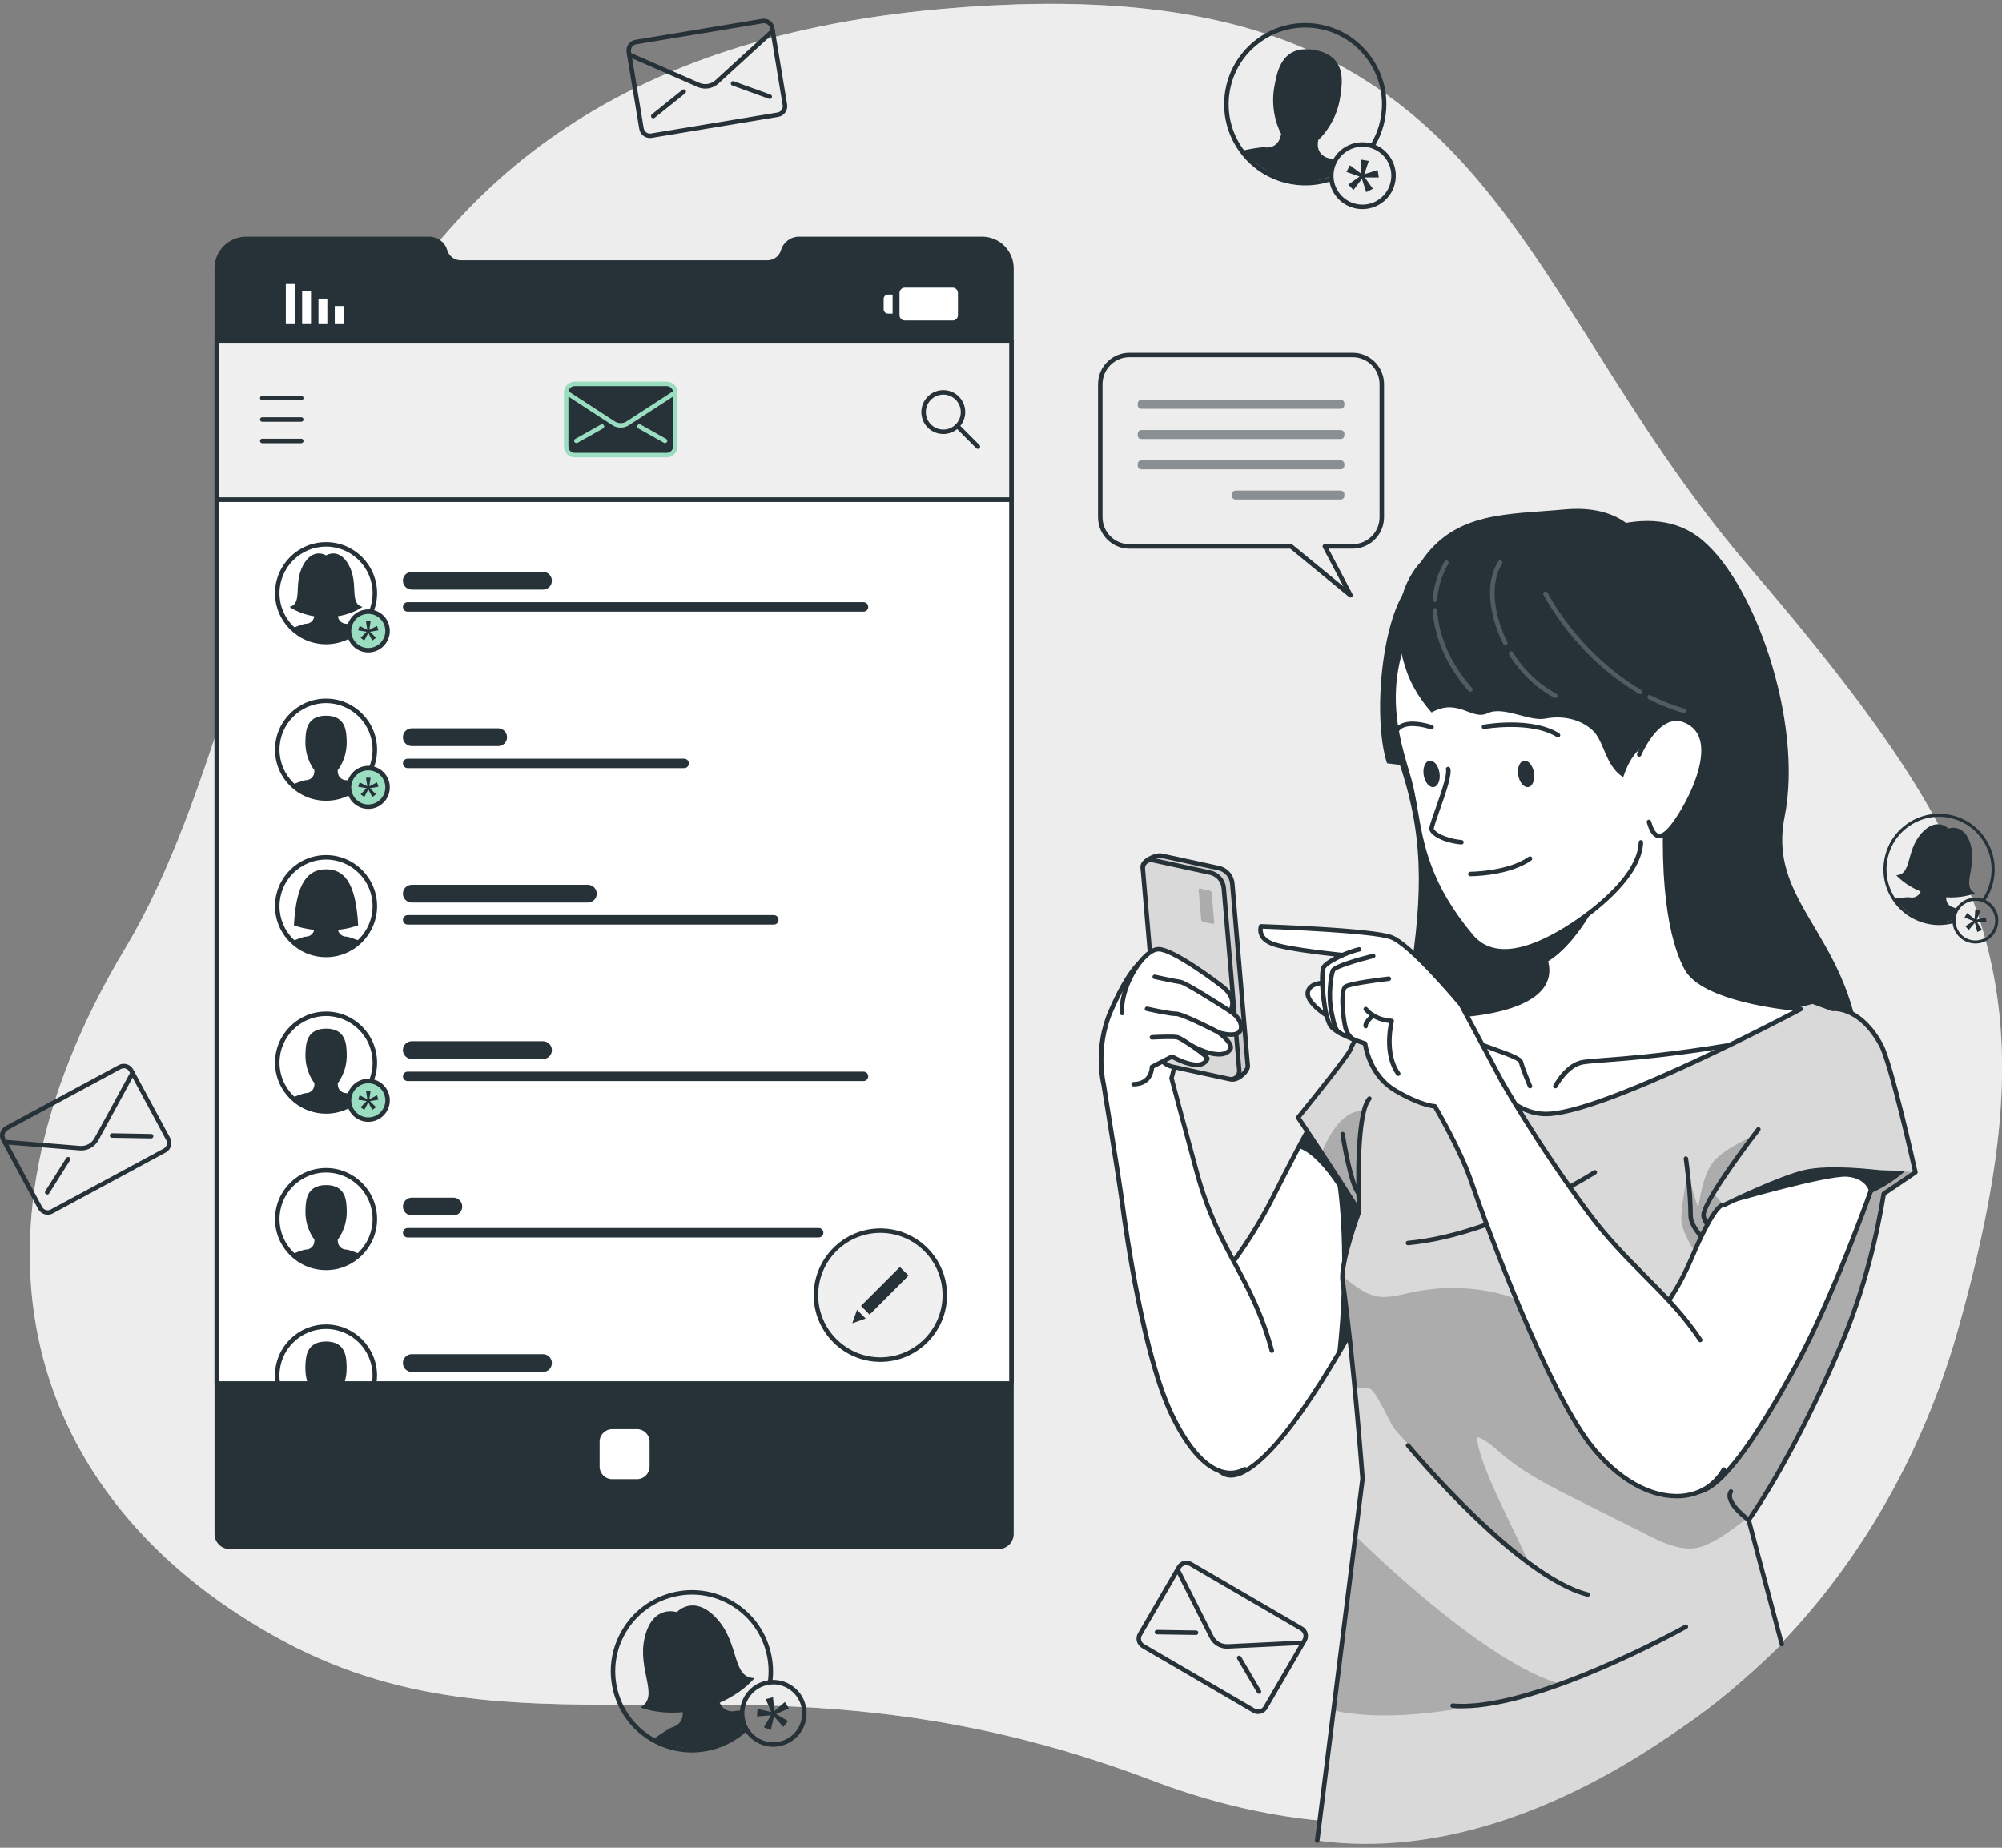<svg width="260" height="240" viewBox="0 0 260 240" fill="none" xmlns="http://www.w3.org/2000/svg">
<rect x="0" y="0" width="260" height="240" fill="#808080" stroke="none"/>
<path d="M122.19 1.175C194.419 -5.265 194.542 35.522 227.087 73.524C259.632 111.525 266.596 128.748 254.327 172.554C242.058 216.355 200.72 250.696 149.576 231.241C98.432 211.785 69.136 230.471 36.876 213.19C4.617 195.909 -7.362 162.529 16.251 123.193C39.864 83.852 33.132 9.114 122.19 1.175Z" fill="#C4C4C4"/>
<path opacity="0.7" d="M122.19 1.175C194.419 -5.265 194.542 35.522 227.087 73.524C259.632 111.525 266.596 128.748 254.327 172.554C242.058 216.355 200.72 250.696 149.576 231.241C98.432 211.785 69.136 230.471 36.876 213.19C4.617 195.909 -7.362 162.529 16.251 123.193C39.864 83.852 33.132 9.114 122.19 1.175Z" fill="white"/>
<path d="M100.057 214.459C99.358 211.731 97.64 209.441 95.218 208.007C92.801 206.573 89.965 206.171 87.24 206.87C84.515 207.57 82.226 209.289 80.794 211.714C79.821 213.358 79.321 215.199 79.321 217.064C79.321 217.944 79.431 218.825 79.653 219.699C80.357 222.427 82.075 224.717 84.491 226.151C86.139 227.13 87.974 227.625 89.837 227.625C90.716 227.625 91.601 227.515 92.475 227.293C94.216 226.844 95.776 225.982 97.046 224.787C96.941 224.624 96.842 224.455 96.761 224.28C96.761 224.274 96.755 224.268 96.755 224.262C95.532 225.446 94.018 226.291 92.329 226.728C89.849 227.363 87.269 227.031 85.033 225.784C84.951 225.743 84.87 225.696 84.788 225.65C83.647 224.974 82.669 224.093 81.894 223.062C81.12 222.024 80.549 220.841 80.217 219.553C79.559 216.977 79.938 214.296 81.295 212.011C82.645 209.721 84.812 208.094 87.385 207.436C88.212 207.22 89.045 207.115 89.872 207.115C91.636 207.115 93.372 207.587 94.926 208.508C97.209 209.86 98.834 212.029 99.498 214.605C99.835 215.916 99.899 217.257 99.701 218.556C99.905 218.521 100.103 218.498 100.301 218.492C100.482 217.163 100.4 215.8 100.057 214.459Z" fill="#263238"/>
<path d="M96.761 224.279C95.765 225.183 94.472 226.191 93.185 226.733C92.923 226.844 92.661 226.943 92.405 227.007C92.143 227.077 91.864 227.118 91.584 227.147C88.684 227.45 84.777 225.976 84.777 225.976C84.777 225.976 84.876 225.9 85.033 225.783C85.598 225.375 86.92 224.437 87.386 224.32C87.985 224.163 89.01 223.434 88.556 221.861C88.556 221.861 86.023 220.054 85.214 216.394C84.853 214.797 84.031 211.702 87.292 210.414V210.408C87.537 210.315 87.799 210.233 88.084 210.157C88.364 210.087 88.638 210.035 88.894 209.994L88.9 210.006C92.376 209.563 93.145 212.669 93.599 214.237C94.647 217.839 93.296 220.643 93.296 220.643C93.657 222.24 94.903 222.391 95.503 222.234C95.678 222.193 96.004 222.187 96.382 222.205C96.347 222.648 96.382 223.102 96.499 223.551C96.563 223.802 96.65 224.035 96.755 224.262C96.755 224.268 96.761 224.274 96.761 224.279Z" fill="#263238"/>
<path d="M100.412 226.885C99.643 226.885 98.886 226.681 98.21 226.278C97.215 225.69 96.504 224.746 96.219 223.621C95.934 222.496 96.097 221.33 96.685 220.334C97.273 219.337 98.216 218.626 99.34 218.34C100.464 218.055 101.629 218.218 102.624 218.806C103.62 219.395 104.331 220.339 104.616 221.464C104.901 222.589 104.738 223.755 104.15 224.751C103.562 225.748 102.619 226.459 101.495 226.745C101.139 226.838 100.773 226.885 100.412 226.885ZM100.429 218.783C100.115 218.783 99.8 218.824 99.492 218.906C98.519 219.156 97.704 219.768 97.191 220.631C96.679 221.493 96.539 222.507 96.784 223.481C97.034 224.454 97.646 225.27 98.507 225.783C99.369 226.296 100.382 226.436 101.349 226.191C102.322 225.94 103.137 225.328 103.649 224.466C104.162 223.603 104.301 222.589 104.057 221.616C103.806 220.642 103.195 219.826 102.333 219.314C101.745 218.964 101.093 218.783 100.429 218.783Z" fill="#263238"/>
<path d="M100.161 222.367L99.439 220.7L100.388 220.455L100.557 222.268L101.926 221.073L102.45 221.895L100.796 222.635L102.345 223.55L101.728 224.302L100.517 222.95L100.103 224.716L99.201 224.354L100.115 222.804L98.31 222.95L98.374 221.976L100.161 222.367Z" fill="#263238"/>
<path d="M93.092 210.24C90.105 206.964 87.892 209.395 87.892 209.395C87.892 209.395 84.788 208.334 83.74 212.641C82.692 216.948 85.743 220.346 83.164 221.774C83.164 221.774 86.448 223.173 91.118 221.973C95.788 220.772 97.995 217.963 97.995 217.963C95.037 217.957 96.079 213.51 93.092 210.24Z" fill="#263238"/>
<path d="M258.863 114.531C259.294 112.648 258.962 110.713 257.937 109.076C256.912 107.444 255.311 106.307 253.43 105.876C251.549 105.444 249.616 105.777 247.98 106.802C246.873 107.496 245.988 108.464 245.406 109.6C245.132 110.136 244.923 110.707 244.783 111.308C244.358 113.19 244.684 115.125 245.709 116.763C246.408 117.876 247.368 118.757 248.504 119.339C249.04 119.613 249.616 119.829 250.216 119.969C251.415 120.243 252.638 120.208 253.791 119.876C253.78 119.742 253.774 119.607 253.774 119.479C253.774 119.473 253.774 119.468 253.774 119.468C252.656 119.806 251.468 119.846 250.303 119.578C248.591 119.188 247.124 118.174 246.151 116.711C246.116 116.658 246.081 116.606 246.047 116.553C245.563 115.784 245.243 114.939 245.092 114.065C244.946 113.19 244.969 112.287 245.167 111.401C245.575 109.623 246.646 108.108 248.189 107.141C249.733 106.167 251.561 105.858 253.337 106.266C253.908 106.394 254.449 106.593 254.956 106.855C256.033 107.409 256.942 108.242 257.6 109.291C258.566 110.836 258.875 112.666 258.473 114.444C258.269 115.347 257.885 116.186 257.355 116.915C257.489 116.956 257.617 117.008 257.739 117.066C258.275 116.309 258.653 115.452 258.863 114.531Z" fill="#263238"/>
<path d="M253.774 119.479C252.883 119.718 251.776 119.928 250.827 119.852C250.635 119.835 250.443 119.817 250.268 119.776C250.088 119.736 249.901 119.672 249.727 119.602C247.863 118.873 245.948 116.746 245.948 116.746C245.948 116.746 246.029 116.728 246.163 116.711C246.635 116.641 247.735 116.483 248.055 116.559C248.469 116.652 249.325 116.53 249.54 115.428C249.54 115.428 248.562 113.528 249.22 111.046C249.5 109.961 249.971 107.817 252.365 108.056V108.05C252.545 108.067 252.726 108.102 252.924 108.149C253.116 108.195 253.296 108.248 253.471 108.306V108.318C255.73 109.14 255.224 111.273 255.008 112.374C254.519 114.898 252.813 116.186 252.813 116.186C252.533 117.27 253.244 117.76 253.657 117.847C253.774 117.876 253.978 117.976 254.205 118.104C254.042 118.36 253.925 118.652 253.855 118.961C253.814 119.135 253.797 119.304 253.791 119.473C253.774 119.468 253.774 119.473 253.774 119.479Z" fill="#263238"/>
<path d="M255.177 122.213C254.711 121.974 254.315 121.607 254.024 121.152C253.599 120.482 253.465 119.683 253.646 118.908C253.82 118.133 254.292 117.474 254.962 117.049C255.631 116.624 256.429 116.489 257.204 116.67C257.978 116.845 258.636 117.317 259.061 117.987C259.486 118.658 259.62 119.456 259.44 120.231C259.265 121.006 258.793 121.665 258.124 122.091C257.454 122.516 256.656 122.65 255.882 122.469C255.637 122.417 255.398 122.33 255.177 122.213ZM257.728 117.282C257.535 117.183 257.332 117.107 257.116 117.061C256.447 116.909 255.754 117.026 255.171 117.393C254.589 117.76 254.181 118.331 254.03 119.002C253.879 119.672 253.995 120.365 254.362 120.948C254.729 121.531 255.299 121.933 255.969 122.091C256.639 122.242 257.332 122.126 257.914 121.758C258.496 121.391 258.904 120.82 259.055 120.15C259.207 119.479 259.09 118.786 258.723 118.203C258.479 117.807 258.135 117.492 257.728 117.282Z" fill="#263238"/>
<path d="M256.441 119.38L256.528 118.139L257.18 118.29L256.714 119.45L257.92 119.153L257.984 119.817L256.744 119.747L257.402 120.791L256.79 121.059L256.476 119.852L255.672 120.802L255.235 120.295L256.278 119.637L255.131 119.159L255.474 118.587L256.441 119.38Z" fill="#263238"/>
<path d="M255.94 109.763C255.142 106.825 253.034 107.612 253.034 107.612C253.034 107.612 251.474 105.986 249.488 108.288C247.496 110.585 248.294 113.615 246.268 113.674C246.268 113.674 247.834 115.556 251.054 116.297C254.275 117.031 256.505 116.017 256.505 116.017C254.705 115.078 256.732 112.7 255.94 109.763Z" fill="#263238"/>
<path d="M179.897 15.292C180.368 12.518 179.728 9.726 178.097 7.429C176.473 5.133 174.045 3.612 171.273 3.14C168.501 2.668 165.712 3.309 163.417 4.941C161.863 6.048 160.657 7.523 159.894 9.23C159.539 10.035 159.277 10.886 159.126 11.771C158.66 14.552 159.3 17.343 160.925 19.634C162.032 21.202 163.505 22.397 165.211 23.16C166.014 23.516 166.87 23.778 167.756 23.93C169.526 24.227 171.302 24.075 172.95 23.504C172.921 23.312 172.897 23.119 172.897 22.927C172.897 22.921 172.897 22.915 172.897 22.91C171.302 23.492 169.572 23.65 167.855 23.358C165.333 22.927 163.109 21.575 161.571 19.523C161.513 19.453 161.461 19.378 161.403 19.302C160.634 18.218 160.098 17.017 159.813 15.758C159.528 14.493 159.487 13.182 159.708 11.871C160.156 9.248 161.589 6.957 163.761 5.419C165.927 3.874 168.565 3.274 171.185 3.722C172.03 3.862 172.833 4.107 173.584 4.445C175.197 5.162 176.589 6.304 177.637 7.779C179.175 9.941 179.774 12.588 179.332 15.21C179.105 16.545 178.621 17.798 177.911 18.905C178.109 18.958 178.301 19.016 178.488 19.092C179.18 17.932 179.664 16.656 179.897 15.292Z" fill="#263238"/>
<path d="M172.892 22.916C171.616 23.336 170.027 23.732 168.629 23.703C168.344 23.697 168.064 23.68 167.802 23.633C167.534 23.592 167.261 23.517 166.993 23.429C164.221 22.526 161.251 19.588 161.251 19.588C161.251 19.588 161.374 19.559 161.566 19.518C162.247 19.378 163.837 19.058 164.308 19.139C164.92 19.238 166.154 18.994 166.376 17.367C166.376 17.367 164.797 14.686 165.543 11.014C165.863 9.406 166.37 6.247 169.875 6.398V6.393C170.137 6.404 170.411 6.439 170.702 6.486C170.987 6.538 171.255 6.597 171.506 6.667V6.678C174.86 7.692 174.301 10.84 174.079 12.46C173.573 16.178 171.197 18.189 171.197 18.189C170.877 19.798 171.954 20.439 172.565 20.544C172.74 20.579 173.043 20.707 173.381 20.876C173.171 21.267 173.014 21.698 172.938 22.153C172.897 22.409 172.88 22.654 172.886 22.904C172.892 22.904 172.892 22.916 172.892 22.916Z" fill="#263238"/>
<path d="M175.163 26.785C174.464 26.471 173.852 25.975 173.398 25.334C172.728 24.39 172.466 23.236 172.659 22.093C172.851 20.951 173.48 19.948 174.423 19.278C175.366 18.608 176.519 18.346 177.661 18.538C178.802 18.73 179.798 19.36 180.473 20.304C181.143 21.248 181.405 22.402 181.213 23.545C181.021 24.687 180.392 25.689 179.448 26.36C178.505 27.03 177.352 27.292 176.211 27.1C175.844 27.036 175.494 26.931 175.163 26.785ZM178.47 19.389C178.185 19.261 177.882 19.168 177.562 19.115C176.572 18.946 175.576 19.173 174.761 19.756C173.945 20.339 173.398 21.202 173.235 22.192C173.066 23.183 173.293 24.18 173.876 24.996C174.458 25.812 175.32 26.354 176.31 26.523C177.3 26.692 178.295 26.465 179.111 25.882C179.926 25.299 180.473 24.436 180.636 23.446C180.805 22.455 180.578 21.458 179.996 20.642C179.606 20.088 179.076 19.663 178.47 19.389Z" fill="#263238"/>
<path d="M176.77 22.555L176.793 20.736L177.76 20.899L177.183 22.625L178.918 22.088L179.064 23.05H177.253L178.295 24.519L177.428 24.956L176.869 23.225L175.774 24.671L175.098 23.971L176.566 22.928L174.86 22.328L175.314 21.465L176.77 22.555Z" fill="#263238"/>
<path d="M84.404 17.925C83.734 17.925 83.141 17.442 83.024 16.754L81.376 6.782C81.318 6.414 81.399 6.041 81.621 5.738C81.842 5.435 82.162 5.231 82.529 5.173L98.968 2.445C99.725 2.317 100.447 2.836 100.575 3.599L102.223 13.572C102.281 13.939 102.199 14.312 101.978 14.615C101.763 14.918 101.437 15.122 101.07 15.18L84.631 17.908C84.555 17.92 84.48 17.925 84.404 17.925ZM99.195 3.016C99.148 3.016 99.107 3.022 99.061 3.028L82.622 5.756C82.18 5.832 81.877 6.251 81.953 6.694L83.6 16.667C83.676 17.11 84.096 17.413 84.538 17.337L100.977 14.609C101.192 14.574 101.378 14.458 101.506 14.277C101.635 14.102 101.681 13.886 101.646 13.671L99.998 3.698C99.934 3.296 99.585 3.016 99.195 3.016Z" fill="#263238"/>
<path d="M91.602 11.508C91.258 11.508 90.914 11.439 90.594 11.299L81.609 7.37C81.463 7.306 81.394 7.131 81.458 6.986C81.522 6.84 81.691 6.77 81.842 6.834L90.827 10.762C91.532 11.071 92.347 10.931 92.912 10.419L100.15 3.798C100.266 3.687 100.453 3.698 100.563 3.815C100.674 3.932 100.662 4.118 100.546 4.229L93.308 10.85C92.83 11.281 92.219 11.508 91.602 11.508Z" fill="#263238"/>
<path d="M84.835 15.366C84.748 15.366 84.666 15.331 84.608 15.255C84.509 15.127 84.526 14.947 84.655 14.848L88.614 11.671C88.742 11.572 88.923 11.589 89.022 11.718C89.121 11.846 89.103 12.027 88.975 12.126L85.021 15.302C84.963 15.343 84.899 15.366 84.835 15.366Z" fill="#263238"/>
<path d="M99.969 12.854C99.934 12.854 99.905 12.848 99.87 12.836L95.095 11.105C94.944 11.053 94.868 10.884 94.921 10.732C94.973 10.581 95.142 10.505 95.293 10.558L100.068 12.289C100.22 12.341 100.295 12.51 100.243 12.662C100.196 12.778 100.086 12.854 99.969 12.854Z" fill="#263238"/>
<path d="M163.388 222.63C163.144 222.63 162.905 222.566 162.689 222.438L148.289 214.045C147.969 213.859 147.736 213.555 147.643 213.194C147.549 212.833 147.596 212.454 147.788 212.133L152.866 203.396C153.052 203.076 153.355 202.843 153.716 202.75C154.077 202.656 154.456 202.703 154.776 202.895L169.176 211.288C169.497 211.475 169.729 211.778 169.823 212.139C169.916 212.5 169.869 212.879 169.677 213.2L164.599 221.937C164.413 222.257 164.11 222.49 163.749 222.584C163.627 222.613 163.51 222.63 163.388 222.63ZM154.071 203.286C154.001 203.286 153.931 203.297 153.862 203.315C153.652 203.373 153.471 203.507 153.367 203.694L148.289 212.431C148.178 212.617 148.149 212.839 148.207 213.048C148.266 213.258 148.4 213.433 148.586 213.544L162.986 221.937C163.173 222.047 163.394 222.077 163.604 222.018C163.813 221.96 163.994 221.826 164.099 221.639L169.176 212.903C169.287 212.716 169.316 212.495 169.258 212.285C169.2 212.075 169.066 211.894 168.879 211.789L154.479 203.396C154.351 203.327 154.211 203.286 154.071 203.286Z" fill="#263238"/>
<path d="M159.341 214.145C158.392 214.145 157.518 213.608 157.088 212.757L152.668 203.997C152.598 203.852 152.65 203.677 152.796 203.607C152.942 203.537 153.116 203.589 153.186 203.735L157.606 212.495C157.949 213.177 158.66 213.591 159.434 213.562L169.229 213.084C169.386 213.066 169.526 213.2 169.531 213.358C169.537 213.515 169.415 213.655 169.258 213.661L159.463 214.139C159.423 214.145 159.382 214.145 159.341 214.145Z" fill="#263238"/>
<path d="M155.323 212.36L150.245 212.284C150.082 212.284 149.954 212.15 149.96 211.987C149.96 211.824 150.1 211.696 150.257 211.701L155.335 211.777C155.498 211.777 155.626 211.911 155.62 212.074C155.614 212.238 155.486 212.36 155.323 212.36Z" fill="#263238"/>
<path d="M163.505 220.008C163.406 220.008 163.307 219.956 163.254 219.862L160.68 215.485C160.599 215.345 160.646 215.171 160.785 215.089C160.925 215.007 161.1 215.054 161.181 215.194L163.755 219.571C163.837 219.711 163.79 219.886 163.65 219.967C163.604 219.997 163.551 220.008 163.505 220.008Z" fill="#263238"/>
<path d="M6.194 157.778C5.7 157.778 5.216 157.509 4.96 157.043L0.168 148.149C-0.199 147.467 0.057 146.622 0.732 146.255L15.401 138.34C15.727 138.165 16.105 138.124 16.466 138.229C16.822 138.334 17.119 138.579 17.299 138.905L22.091 147.799C22.458 148.481 22.202 149.326 21.527 149.694L6.858 157.609C6.649 157.725 6.422 157.778 6.194 157.778ZM16.07 138.754C15.937 138.754 15.803 138.789 15.686 138.853L1.018 146.768C0.826 146.873 0.686 147.042 0.622 147.251C0.558 147.461 0.581 147.683 0.686 147.875L5.478 156.769C5.583 156.962 5.752 157.101 5.962 157.166C6.171 157.23 6.392 157.206 6.585 157.101L21.253 149.187C21.445 149.082 21.585 148.913 21.649 148.703C21.713 148.493 21.69 148.271 21.585 148.079L16.793 139.185C16.688 138.993 16.519 138.853 16.309 138.789C16.228 138.759 16.146 138.754 16.07 138.754Z" fill="#263238"/>
<path d="M10.556 149.431C10.486 149.431 10.422 149.431 10.352 149.425L0.581 148.627C0.418 148.615 0.302 148.475 0.313 148.312C0.325 148.155 0.471 148.038 0.628 148.044L10.399 148.842C11.168 148.901 11.895 148.51 12.262 147.84L16.962 139.225C17.037 139.086 17.218 139.033 17.357 139.109C17.497 139.185 17.55 139.365 17.474 139.505L12.775 148.12C12.326 148.93 11.47 149.431 10.556 149.431Z" fill="#263238"/>
<path d="M6.13 155.155C6.078 155.155 6.026 155.137 5.973 155.108C5.839 155.021 5.798 154.84 5.886 154.706L8.599 150.411C8.687 150.277 8.867 150.236 9.001 150.317C9.135 150.405 9.176 150.585 9.088 150.72L6.375 155.015C6.322 155.108 6.229 155.155 6.13 155.155Z" fill="#263238"/>
<path d="M19.628 147.869L14.545 147.782C14.382 147.782 14.254 147.648 14.259 147.485C14.265 147.322 14.399 147.199 14.556 147.199L19.634 147.287C19.797 147.287 19.925 147.421 19.919 147.584C19.919 147.741 19.791 147.869 19.628 147.869Z" fill="#263238"/>
<path d="M28.153 34.845V199.235C28.153 200.162 28.904 200.908 29.819 200.908H129.684C130.604 200.908 131.356 200.162 131.356 199.235V34.845C131.356 32.747 129.644 31.033 127.547 31.033H103.76C102.817 31.033 101.978 31.657 101.71 32.566C101.576 33.021 101.303 33.405 100.942 33.673C100.581 33.942 100.132 34.099 99.661 34.099H59.848C58.899 34.099 58.066 33.475 57.799 32.566C57.665 32.111 57.391 31.727 57.024 31.459C56.663 31.191 56.215 31.033 55.743 31.033H31.962C29.865 31.033 28.153 32.747 28.153 34.845Z" fill="#263238"/>
<path d="M129.684 201.2H29.819C28.741 201.2 27.862 200.32 27.862 199.236V34.845C27.862 32.584 29.702 30.742 31.962 30.742H55.743C56.261 30.742 56.779 30.911 57.199 31.226C57.624 31.535 57.927 31.972 58.078 32.485C58.311 33.278 59.021 33.808 59.848 33.808H99.66C100.056 33.808 100.447 33.68 100.767 33.441C101.087 33.202 101.314 32.875 101.431 32.485C101.734 31.459 102.688 30.742 103.76 30.742H127.547C129.807 30.742 131.647 32.584 131.647 34.845V199.236C131.647 200.32 130.767 201.2 129.684 201.2ZM31.962 31.325C30.022 31.325 28.444 32.904 28.444 34.845V199.236C28.444 199.999 29.062 200.617 29.819 200.617H129.684C130.447 200.617 131.064 199.999 131.064 199.236V34.845C131.064 32.904 129.486 31.325 127.547 31.325H103.76C102.945 31.325 102.217 31.867 101.99 32.648C101.838 33.161 101.536 33.592 101.116 33.907C100.697 34.216 100.179 34.391 99.66 34.391H59.848C58.777 34.391 57.822 33.674 57.519 32.648C57.403 32.258 57.175 31.931 56.849 31.692C56.529 31.453 56.133 31.325 55.743 31.325H31.962Z" fill="#263238"/>
<path d="M28.157 64.908L131.359 64.908V44.334L28.157 44.334V64.908Z" fill="#F0F0F0"/>
<path d="M131.355 65.2H28.153C27.99 65.2 27.862 65.072 27.862 64.909V44.328C27.862 44.165 27.99 44.037 28.153 44.037H131.355C131.519 44.037 131.647 44.165 131.647 44.328V64.903C131.647 65.066 131.519 65.2 131.355 65.2ZM28.444 64.617H131.064V44.62H28.444V64.617Z" fill="#263238"/>
<path d="M28.157 179.695H131.359V64.905L28.157 64.905L28.157 179.695Z" fill="white"/>
<path d="M131.355 179.991H28.153C27.99 179.991 27.862 179.862 27.862 179.699V64.909C27.862 64.745 27.99 64.617 28.153 64.617H131.355C131.519 64.617 131.647 64.745 131.647 64.909V179.699C131.647 179.857 131.519 179.991 131.355 179.991ZM28.444 179.408H131.064V65.2H28.444V179.408Z" fill="#263238"/>
<path d="M79.507 192.416H82.733C83.793 192.416 84.655 191.553 84.655 190.492V187.263C84.655 186.202 83.793 185.34 82.733 185.34H79.507C78.447 185.34 77.585 186.202 77.585 187.263V190.492C77.585 191.553 78.447 192.416 79.507 192.416Z" fill="white"/>
<path d="M82.733 192.707H79.507C78.29 192.707 77.294 191.717 77.294 190.493V187.264C77.294 186.045 78.284 185.049 79.507 185.049H82.733C83.95 185.049 84.946 186.04 84.946 187.264V190.493C84.94 191.711 83.95 192.707 82.733 192.707ZM79.507 185.632C78.61 185.632 77.876 186.36 77.876 187.264V190.493C77.876 191.39 78.604 192.125 79.507 192.125H82.733C83.63 192.125 84.363 191.396 84.363 190.493V187.264C84.363 186.366 83.635 185.632 82.733 185.632H79.507Z" fill="#263238"/>
<path d="M39.124 51.993H34.058C33.895 51.993 33.767 51.865 33.767 51.702C33.767 51.538 33.895 51.41 34.058 51.41H39.124C39.287 51.41 39.415 51.538 39.415 51.702C39.415 51.865 39.281 51.993 39.124 51.993Z" fill="#263238"/>
<path d="M39.124 54.778H34.058C33.895 54.778 33.767 54.65 33.767 54.487C33.767 54.324 33.895 54.195 34.058 54.195H39.124C39.287 54.195 39.415 54.324 39.415 54.487C39.415 54.65 39.281 54.778 39.124 54.778Z" fill="#263238"/>
<path d="M39.124 57.565H34.058C33.895 57.565 33.767 57.437 33.767 57.274C33.767 57.111 33.895 56.982 34.058 56.982H39.124C39.287 56.982 39.415 57.111 39.415 57.274C39.415 57.437 39.281 57.565 39.124 57.565Z" fill="#263238"/>
<path d="M70.528 76.582H53.478C52.843 76.582 52.325 76.063 52.325 75.427C52.325 74.792 52.843 74.273 53.478 74.273H70.522C71.157 74.273 71.675 74.792 71.675 75.427C71.681 76.063 71.163 76.582 70.528 76.582Z" fill="#263238"/>
<path d="M112.145 79.445H52.942C52.604 79.445 52.331 79.171 52.331 78.833C52.331 78.495 52.604 78.215 52.942 78.215H112.145C112.483 78.215 112.757 78.489 112.757 78.833C112.762 79.171 112.483 79.445 112.145 79.445Z" fill="#263238"/>
<path d="M46.634 81.707C49.209 79.336 49.375 75.324 47.006 72.747C44.636 70.17 40.628 70.004 38.053 72.376C35.479 74.747 35.313 78.759 37.682 81.336C40.052 83.913 44.06 84.079 46.634 81.707Z" fill="white"/>
<path d="M42.344 83.681C38.693 83.681 35.718 80.709 35.718 77.049C35.718 73.394 38.687 70.416 42.344 70.416C46.001 70.416 48.971 73.388 48.971 77.049C48.965 80.709 45.995 83.681 42.344 83.681ZM42.344 70.999C39.013 70.999 36.3 73.715 36.3 77.049C36.3 80.383 39.013 83.099 42.344 83.099C45.675 83.099 48.389 80.383 48.389 77.049C48.383 73.715 45.675 70.999 42.344 70.999Z" fill="#263238"/>
<path d="M42.857 83.349C44.638 83.087 46.758 81.601 46.758 81.601C46.758 81.601 45.325 81.012 44.941 81.012C44.557 81.012 43.835 80.732 43.864 79.718C43.864 79.718 45.104 78.249 45.029 75.93C44.994 74.916 45.011 72.94 42.862 72.672V72.666C42.699 72.648 42.531 72.643 42.35 72.643C42.169 72.643 42.001 72.654 41.837 72.666V72.672C39.689 72.94 39.706 74.921 39.671 75.93C39.596 78.249 40.836 79.718 40.836 79.718C40.865 80.732 40.143 81.012 39.759 81.012C39.374 81.012 37.942 81.601 37.942 81.601C37.942 81.601 40.056 83.087 41.843 83.349C42.018 83.373 42.187 83.396 42.356 83.396C42.507 83.39 42.682 83.373 42.857 83.349Z" fill="#263238"/>
<path d="M47.83 84.456C49.212 84.456 50.334 83.334 50.334 81.95C50.334 80.565 49.212 79.443 47.83 79.443C46.447 79.443 45.326 80.565 45.326 81.95C45.326 83.334 46.447 84.456 47.83 84.456Z" fill="#9ADDC1"/>
<path d="M47.83 84.742C46.286 84.742 45.034 83.489 45.034 81.944C45.034 80.4 46.286 79.147 47.83 79.147C49.373 79.147 50.625 80.4 50.625 81.944C50.625 83.489 49.373 84.742 47.83 84.742ZM47.83 79.735C46.612 79.735 45.617 80.726 45.617 81.95C45.617 83.174 46.607 84.165 47.83 84.165C49.052 84.165 50.042 83.174 50.042 81.95C50.042 80.726 49.047 79.735 47.83 79.735Z" fill="#263238"/>
<path d="M47.701 81.805L47.527 80.691H48.132L47.958 81.805L48.959 81.298L49.145 81.869L48.045 82.055L48.831 82.842L48.348 83.198L47.829 82.201L47.311 83.198L46.828 82.842L47.614 82.055L46.513 81.869L46.7 81.298L47.701 81.805Z" fill="#263238"/>
<path d="M45.325 73.446C44.038 71.027 42.338 72.141 42.338 72.141C42.338 72.141 40.644 71.027 39.351 73.446C38.064 75.865 39.368 78.371 37.604 78.826C37.604 78.826 39.357 80.166 42.338 80.166C45.32 80.166 47.072 78.826 47.072 78.826C45.314 78.371 46.618 75.865 45.325 73.446Z" fill="#263238"/>
<path d="M43.476 42.102H44.629V39.747H43.476V42.102Z" fill="white"/>
<path d="M41.36 42.1H42.513V38.789H41.36V42.1Z" fill="white"/>
<path d="M39.238 42.096H40.391V37.835H39.238V42.096Z" fill="white"/>
<path d="M37.121 42.1H38.274V36.889H37.121V42.1Z" fill="white"/>
<path d="M117.508 37.363H123.716C124.1 37.363 124.408 37.672 124.408 38.057V40.93C124.408 41.315 124.1 41.624 123.716 41.624H117.508C117.124 41.624 116.815 41.315 116.815 40.93V38.057C116.815 37.672 117.124 37.363 117.508 37.363Z" fill="white"/>
<path d="M115.33 38.256H115.924V40.733H115.33C115.016 40.733 114.76 40.477 114.76 40.162V38.821C114.76 38.512 115.016 38.256 115.33 38.256Z" fill="white"/>
<path d="M122.504 56.37C121.777 56.37 121.043 56.09 120.49 55.536C119.377 54.423 119.377 52.616 120.49 51.503C121.602 50.39 123.407 50.39 124.519 51.503C125.631 52.616 125.631 54.423 124.519 55.536C123.966 56.09 123.232 56.37 122.504 56.37ZM122.504 51.252C121.922 51.252 121.346 51.474 120.903 51.917C120.018 52.803 120.018 54.242 120.903 55.128C121.788 56.014 123.227 56.014 124.112 55.128C124.997 54.242 124.997 52.803 124.112 51.917C123.663 51.468 123.087 51.252 122.504 51.252Z" fill="#263238"/>
<path d="M126.994 58.305C126.918 58.305 126.843 58.276 126.79 58.217L124.106 55.531C123.989 55.414 123.989 55.233 124.106 55.117C124.222 55 124.403 55 124.519 55.117L127.204 57.804C127.32 57.92 127.32 58.101 127.204 58.217C127.146 58.276 127.07 58.305 126.994 58.305Z" fill="#263238"/>
<path d="M86.593 59.109H74.639C74.027 59.109 73.532 58.614 73.532 58.002V50.967C73.532 50.355 74.027 49.859 74.639 49.859H86.593C87.205 49.859 87.7 50.355 87.7 50.967V58.002C87.7 58.614 87.205 59.109 86.593 59.109Z" fill="#263238"/>
<path d="M86.593 59.401H74.638C73.87 59.401 73.241 58.771 73.241 58.002V50.967C73.241 50.198 73.87 49.568 74.638 49.568H86.593C87.362 49.568 87.991 50.198 87.991 50.967V58.002C87.991 58.771 87.362 59.401 86.593 59.401ZM74.638 50.151C74.19 50.151 73.823 50.518 73.823 50.967V58.002C73.823 58.451 74.19 58.818 74.638 58.818H86.593C87.042 58.818 87.409 58.451 87.409 58.002V50.967C87.409 50.518 87.042 50.151 86.593 50.151H74.638Z" fill="#9ADDC1"/>
<path d="M73.532 50.967L79.705 54.977C80.258 55.338 80.974 55.338 81.528 54.977L87.7 50.967" fill="#263238"/>
<path d="M80.613 55.542C80.241 55.542 79.868 55.437 79.542 55.227L73.369 51.217C73.235 51.13 73.195 50.949 73.282 50.815C73.369 50.681 73.55 50.64 73.684 50.728L79.856 54.738C80.316 55.035 80.904 55.035 81.364 54.738L87.537 50.728C87.671 50.64 87.851 50.681 87.939 50.815C88.026 50.949 87.985 51.13 87.851 51.217L81.679 55.227C81.359 55.437 80.986 55.542 80.613 55.542Z" fill="#9ADDC1"/>
<path d="M74.86 57.256C75.966 56.632 77.073 56.008 78.179 55.391L74.86 57.256Z" fill="#263238"/>
<path d="M74.86 57.547C74.761 57.547 74.662 57.495 74.604 57.402C74.522 57.262 74.575 57.081 74.715 57.005L78.039 55.14C78.179 55.059 78.36 55.111 78.435 55.251C78.517 55.391 78.465 55.572 78.325 55.647L75.006 57.512C74.959 57.536 74.907 57.547 74.86 57.547Z" fill="#9ADDC1"/>
<path d="M86.367 57.256C85.26 56.632 84.154 56.008 83.047 55.391L86.367 57.256Z" fill="#263238"/>
<path d="M86.367 57.547C86.32 57.547 86.267 57.536 86.227 57.512L82.908 55.647C82.768 55.566 82.715 55.391 82.797 55.251C82.873 55.111 83.053 55.059 83.193 55.14L86.518 57.005C86.658 57.087 86.71 57.262 86.629 57.402C86.57 57.495 86.471 57.547 86.367 57.547Z" fill="#9ADDC1"/>
<path d="M64.705 96.908H53.478C52.843 96.908 52.325 96.389 52.325 95.754C52.325 95.118 52.843 94.6 53.478 94.6H64.699C65.333 94.6 65.852 95.118 65.852 95.754C65.858 96.389 65.339 96.908 64.705 96.908Z" fill="#263238"/>
<path d="M88.853 99.769H52.942C52.604 99.769 52.331 99.495 52.331 99.157C52.331 98.819 52.604 98.545 52.942 98.545H88.853C89.191 98.545 89.464 98.819 89.464 99.157C89.47 99.495 89.191 99.769 88.853 99.769Z" fill="#263238"/>
<path d="M46.754 101.914C49.263 99.472 49.318 95.458 46.879 92.947C44.439 90.437 40.428 90.381 37.92 92.823C35.412 95.265 35.356 99.279 37.796 101.79C40.236 104.3 44.246 104.356 46.754 101.914Z" fill="white"/>
<path d="M42.344 104.006C38.693 104.006 35.717 101.033 35.717 97.373C35.717 93.713 38.687 90.74 42.344 90.74C46.001 90.74 48.971 93.713 48.971 97.373C48.971 101.033 45.995 104.006 42.344 104.006ZM42.344 91.323C39.013 91.323 36.3 94.039 36.3 97.373C36.3 100.707 39.013 103.423 42.344 103.423C45.675 103.423 48.388 100.707 48.388 97.373C48.388 94.039 45.675 91.323 42.344 91.323Z" fill="#263238"/>
<path d="M42.856 103.668C44.638 103.405 46.758 101.919 46.758 101.919C46.758 101.919 45.319 101.331 44.935 101.331C44.551 101.331 43.829 101.051 43.858 100.037C43.858 100.037 45.098 98.568 45.023 96.248C44.987 95.234 45.005 93.258 42.856 92.99V92.984C42.693 92.967 42.524 92.961 42.344 92.961C42.163 92.961 41.995 92.973 41.831 92.984V92.99C39.683 93.258 39.7 95.24 39.665 96.248C39.59 98.568 40.83 100.037 40.83 100.037C40.859 101.051 40.137 101.331 39.753 101.331C39.368 101.331 37.936 101.919 37.936 101.919C37.936 101.919 40.05 103.405 41.837 103.668C42.012 103.691 42.181 103.714 42.35 103.714C42.507 103.714 42.682 103.697 42.856 103.668Z" fill="#263238"/>
<path d="M47.829 104.78C49.212 104.78 50.333 103.658 50.333 102.274C50.333 100.89 49.212 99.768 47.829 99.768C46.447 99.768 45.325 100.89 45.325 102.274C45.325 103.658 46.447 104.78 47.829 104.78Z" fill="#9ADDC1"/>
<path d="M47.829 105.066C46.286 105.066 45.034 103.813 45.034 102.268C45.034 100.724 46.286 99.471 47.829 99.471C49.372 99.471 50.624 100.724 50.624 102.268C50.624 103.813 49.372 105.066 47.829 105.066ZM47.829 100.059C46.612 100.059 45.617 101.05 45.617 102.274C45.617 103.498 46.606 104.489 47.829 104.489C49.052 104.489 50.042 103.498 50.042 102.274C50.042 101.05 49.046 100.059 47.829 100.059Z" fill="#263238"/>
<path d="M47.701 102.129L47.526 101.016H48.132L47.957 102.129L48.959 101.622L49.145 102.193L48.045 102.379L48.831 103.166L48.347 103.522L47.829 102.525L47.311 103.522L46.828 103.166L47.614 102.379L46.513 102.193L46.7 101.622L47.701 102.129Z" fill="#263238"/>
<path d="M76.351 117.23H53.478C52.843 117.23 52.325 116.711 52.325 116.076C52.325 115.441 52.843 114.922 53.478 114.922H76.345C76.98 114.922 77.498 115.441 77.498 116.076C77.504 116.711 76.985 117.23 76.351 117.23Z" fill="#263238"/>
<path d="M100.499 120.091H52.942C52.604 120.091 52.331 119.817 52.331 119.479C52.331 119.141 52.604 118.861 52.942 118.861H100.499C100.837 118.861 101.11 119.135 101.11 119.479C101.116 119.817 100.837 120.091 100.499 120.091Z" fill="#263238"/>
<path d="M43.849 123.85C47.247 123.017 49.326 119.583 48.493 116.182C47.66 112.781 44.23 110.699 40.831 111.533C37.433 112.367 35.354 115.8 36.187 119.202C37.02 122.603 40.45 124.684 43.849 123.85Z" fill="white"/>
<path d="M42.344 124.328C38.693 124.328 35.718 121.355 35.718 117.695C35.718 114.035 38.687 111.062 42.344 111.062C46.001 111.062 48.971 114.035 48.971 117.695C48.971 121.355 45.995 124.328 42.344 124.328ZM42.344 111.645C39.013 111.645 36.3 114.361 36.3 117.695C36.3 121.029 39.013 123.745 42.344 123.745C45.675 123.745 48.389 121.029 48.389 117.695C48.383 114.361 45.675 111.645 42.344 111.645Z" fill="#263238"/>
<path d="M42.857 123.99C44.638 123.728 46.758 122.241 46.758 122.241C46.758 122.241 45.325 121.653 44.941 121.653C44.557 121.653 43.835 121.373 43.864 120.359C43.864 120.359 45.104 118.89 45.029 116.57C44.994 115.556 45.011 113.58 42.862 113.312V113.307C42.699 113.289 42.531 113.283 42.35 113.283C42.169 113.283 42.001 113.295 41.837 113.307V113.312C39.689 113.58 39.706 115.562 39.671 116.57C39.596 118.89 40.836 120.359 40.836 120.359C40.865 121.373 40.143 121.653 39.759 121.653C39.374 121.653 37.942 122.241 37.942 122.241C37.942 122.241 40.056 123.728 41.843 123.99C42.018 124.013 42.187 124.037 42.356 124.037C42.507 124.037 42.682 124.019 42.857 123.99Z" fill="#263238"/>
<path d="M42.344 112.91C40.067 112.91 38.472 114.484 38.175 120.184C38.175 120.184 39.84 120.866 42.344 120.866C44.848 120.866 46.513 120.184 46.513 120.184C46.217 114.49 44.621 112.91 42.344 112.91Z" fill="#263238"/>
<path d="M70.528 137.548H53.478C52.843 137.548 52.325 137.03 52.325 136.394C52.325 135.759 52.843 135.24 53.478 135.24H70.522C71.156 135.24 71.675 135.759 71.675 136.394C71.681 137.035 71.162 137.548 70.528 137.548Z" fill="#263238"/>
<path d="M112.145 140.415H52.942C52.604 140.415 52.331 140.141 52.331 139.803C52.331 139.465 52.604 139.191 52.942 139.191H112.145C112.483 139.191 112.757 139.465 112.757 139.803C112.762 140.136 112.483 140.415 112.145 140.415Z" fill="#263238"/>
<path d="M46.754 142.558C49.262 140.117 49.318 136.102 46.878 133.592C44.439 131.081 40.428 131.026 37.92 133.468C35.412 135.909 35.356 139.924 37.796 142.434C40.235 144.945 44.246 145 46.754 142.558Z" fill="white"/>
<path d="M42.344 144.652C38.693 144.652 35.717 141.674 35.717 138.019C35.717 134.365 38.687 131.387 42.344 131.387C46.001 131.387 48.971 134.359 48.971 138.019C48.971 141.68 45.995 144.652 42.344 144.652ZM42.344 131.97C39.013 131.97 36.3 134.686 36.3 138.019C36.3 141.353 39.013 144.069 42.344 144.069C45.675 144.069 48.388 141.353 48.388 138.019C48.383 134.686 45.675 131.97 42.344 131.97Z" fill="#263238"/>
<path d="M42.856 144.314C44.638 144.052 46.758 142.566 46.758 142.566C46.758 142.566 45.325 141.977 44.941 141.977C44.557 141.977 43.835 141.697 43.864 140.683C43.864 140.683 45.104 139.214 45.028 136.895C44.993 135.881 45.011 133.905 42.862 133.637V133.631C42.699 133.613 42.53 133.607 42.35 133.607C42.169 133.607 42 133.619 41.837 133.631V133.637C39.689 133.905 39.706 135.886 39.671 136.895C39.595 139.214 40.836 140.683 40.836 140.683C40.865 141.697 40.143 141.977 39.758 141.977C39.374 141.977 37.942 142.566 37.942 142.566C37.942 142.566 40.055 144.052 41.843 144.314C42.018 144.338 42.187 144.361 42.355 144.361C42.507 144.361 42.682 144.343 42.856 144.314Z" fill="#263238"/>
<path d="M47.829 145.421C49.212 145.421 50.333 144.299 50.333 142.914C50.333 141.53 49.212 140.408 47.829 140.408C46.447 140.408 45.325 141.53 45.325 142.914C45.325 144.299 46.447 145.421 47.829 145.421Z" fill="#9ADDC1"/>
<path d="M47.829 145.712C46.286 145.712 45.034 144.459 45.034 142.915C45.034 141.376 46.286 140.117 47.829 140.117C49.372 140.117 50.624 141.37 50.624 142.915C50.624 144.459 49.372 145.712 47.829 145.712ZM47.829 140.706C46.612 140.706 45.617 141.697 45.617 142.921C45.617 144.145 46.606 145.135 47.829 145.135C49.052 145.135 50.042 144.145 50.042 142.921C50.042 141.697 49.046 140.706 47.829 140.706Z" fill="#263238"/>
<path d="M47.701 142.769L47.526 141.656H48.132L47.957 142.769L48.959 142.262L49.145 142.834L48.045 143.02L48.831 143.807L48.347 144.162L47.829 143.166L47.311 144.162L46.828 143.807L47.614 143.02L46.513 142.834L46.7 142.262L47.701 142.769Z" fill="#263238"/>
<path d="M58.882 157.871H53.483C52.849 157.871 52.331 157.352 52.331 156.717C52.331 156.081 52.849 155.562 53.483 155.562H58.882C59.516 155.562 60.035 156.081 60.035 156.717C60.035 157.358 59.516 157.871 58.882 157.871Z" fill="#263238"/>
<path d="M106.322 160.732H52.942C52.604 160.732 52.331 160.458 52.331 160.12C52.331 159.782 52.604 159.508 52.942 159.508H106.322C106.66 159.508 106.933 159.782 106.933 160.12C106.939 160.458 106.66 160.732 106.322 160.732Z" fill="#263238"/>
<path d="M46.754 162.881C49.262 160.439 49.318 156.424 46.878 153.914C44.439 151.404 40.428 151.348 37.92 153.79C35.412 156.232 35.356 160.246 37.795 162.756C40.235 165.267 44.246 165.322 46.754 162.881Z" fill="white"/>
<path d="M42.344 164.976C38.693 164.976 35.717 162.004 35.717 158.344C35.717 154.683 38.687 151.711 42.344 151.711C46.001 151.711 48.971 154.683 48.971 158.344C48.971 162.004 45.995 164.976 42.344 164.976ZM42.344 152.294C39.013 152.294 36.3 155.01 36.3 158.344C36.3 161.678 39.013 164.394 42.344 164.394C45.675 164.394 48.388 161.678 48.388 158.344C48.388 155.01 45.675 152.294 42.344 152.294Z" fill="#263238"/>
<path d="M42.856 164.638C44.638 164.376 46.758 162.89 46.758 162.89C46.758 162.89 45.325 162.301 44.941 162.301C44.557 162.301 43.835 162.021 43.864 161.007C43.864 161.007 45.104 159.539 45.028 157.219C44.993 156.205 45.011 154.229 42.862 153.961V153.955C42.699 153.937 42.53 153.932 42.35 153.932C42.169 153.932 42 153.943 41.837 153.955V153.961C39.689 154.229 39.706 156.211 39.671 157.219C39.595 159.539 40.836 161.007 40.836 161.007C40.865 162.021 40.143 162.301 39.758 162.301C39.374 162.301 37.942 162.89 37.942 162.89C37.942 162.89 40.055 164.376 41.843 164.638C42.018 164.662 42.187 164.685 42.355 164.685C42.507 164.685 42.682 164.668 42.856 164.638Z" fill="#263238"/>
<path d="M70.528 178.197H53.478C52.843 178.197 52.325 177.678 52.325 177.043C52.325 176.407 52.843 175.889 53.478 175.889H70.522C71.157 175.889 71.675 176.407 71.675 177.043C71.681 177.684 71.163 178.197 70.528 178.197Z" fill="#263238"/>
<path d="M48.674 178.662C48.674 179.017 48.645 179.361 48.587 179.699H36.09C36.032 179.361 36.003 179.017 36.003 178.662C36.003 175.165 38.839 172.326 42.338 172.326C45.838 172.326 48.674 175.165 48.674 178.662Z" fill="white"/>
<path d="M48.587 179.991H36.09C35.95 179.991 35.828 179.892 35.805 179.746C35.741 179.385 35.712 179.035 35.712 178.656C35.712 175.002 38.681 172.029 42.338 172.029C45.989 172.029 48.965 175.002 48.965 178.656C48.965 179.029 48.936 179.385 48.872 179.746C48.854 179.892 48.732 179.991 48.587 179.991ZM36.341 179.408H48.336C48.365 179.163 48.383 178.918 48.383 178.662C48.383 175.328 45.669 172.618 42.338 172.618C39.008 172.618 36.294 175.328 36.294 178.662C36.294 178.918 36.311 179.163 36.341 179.408Z" fill="#263238"/>
<path d="M45.017 177.537C45.046 178.382 44.901 179.111 44.697 179.7H39.98C39.776 179.111 39.631 178.382 39.66 177.537C39.695 176.529 39.677 174.547 41.826 174.279V174.273C41.989 174.256 42.158 174.244 42.338 174.244C42.519 174.244 42.688 174.256 42.851 174.273V174.279C45.005 174.547 44.988 176.529 45.017 177.537Z" fill="#263238"/>
<path d="M114.335 176.599C118.956 176.599 122.703 172.849 122.703 168.223C122.703 163.597 118.956 159.848 114.335 159.848C109.713 159.848 105.967 163.597 105.967 168.223C105.967 172.849 109.713 176.599 114.335 176.599Z" fill="#F0F0F0"/>
<path d="M114.335 176.89C109.56 176.89 105.676 173.003 105.676 168.223C105.676 163.444 109.56 159.557 114.335 159.557C119.11 159.557 122.994 163.444 122.994 168.223C122.994 173.003 119.11 176.89 114.335 176.89ZM114.335 160.134C109.88 160.134 106.258 163.759 106.258 168.218C106.258 172.676 109.88 176.302 114.335 176.302C118.789 176.302 122.411 172.676 122.411 168.218C122.411 163.759 118.789 160.134 114.335 160.134Z" fill="#263238"/>
<path d="M117.994 165.688L116.87 164.562L111.814 169.623L112.938 170.749L117.994 165.688Z" fill="#263238"/>
<path d="M111.301 170.135L110.684 171.877L112.425 171.26L111.301 170.135Z" fill="#263238"/>
<path d="M175.39 77.609C175.325 77.609 175.261 77.585 175.203 77.544L167.563 71.267H146.676C144.428 71.267 142.6 69.437 142.6 67.187V49.894C142.6 47.645 144.428 45.815 146.676 45.815H175.669C177.917 45.815 179.745 47.645 179.745 49.894V67.181C179.745 69.431 177.917 71.261 175.669 71.261H172.53L175.646 77.177C175.71 77.3 175.681 77.451 175.57 77.538C175.523 77.591 175.454 77.609 175.39 77.609ZM146.676 46.397C144.749 46.397 143.182 47.965 143.182 49.894V67.181C143.182 69.111 144.749 70.678 146.676 70.678H167.668C167.738 70.678 167.802 70.702 167.854 70.743L174.464 76.169L171.797 71.104C171.75 71.011 171.75 70.906 171.803 70.818C171.855 70.731 171.948 70.678 172.053 70.678H175.669C177.596 70.678 179.163 69.111 179.163 67.181V49.894C179.163 47.965 177.596 46.397 175.669 46.397H146.676Z" fill="#263238"/>
<g opacity="0.5">
<path d="M148.231 53.093H174.114C174.376 53.093 174.592 52.878 174.592 52.615V52.406C174.592 52.143 174.376 51.928 174.114 51.928H148.231C147.969 51.928 147.753 52.143 147.753 52.406V52.615C147.747 52.878 147.963 53.093 148.231 53.093Z" fill="#263238"/>
<path d="M148.231 57.021H174.114C174.376 57.021 174.592 56.806 174.592 56.543V56.333C174.592 56.071 174.376 55.855 174.114 55.855H148.231C147.969 55.855 147.753 56.071 147.753 56.333V56.543C147.747 56.806 147.963 57.021 148.231 57.021Z" fill="#263238"/>
<path d="M148.231 60.957H174.114C174.376 60.957 174.592 60.741 174.592 60.479V60.269C174.592 60.007 174.376 59.791 174.114 59.791H148.231C147.969 59.791 147.753 60.007 147.753 60.269V60.479C147.747 60.741 147.963 60.957 148.231 60.957Z" fill="#263238"/>
<path d="M160.459 64.884H174.114C174.376 64.884 174.592 64.669 174.592 64.406V64.197C174.592 63.934 174.376 63.719 174.114 63.719H160.465C160.203 63.719 159.988 63.934 159.988 64.197V64.406C159.982 64.669 160.197 64.884 160.459 64.884Z" fill="#263238"/>
</g>
<path d="M182.855 158.652C182.855 158.652 182.849 158.664 182.843 158.687C182.564 159.281 178.534 167.89 173.625 176.16C172.338 178.334 170.993 180.479 169.636 182.455C166.684 186.757 163.691 190.236 161.205 191.32C153.058 194.87 157.687 167.056 157.687 167.056C157.687 167.056 161.897 162.283 165.31 155.516C166.282 153.593 167.412 151.361 168.594 149.122C169.502 147.403 170.434 145.684 171.348 144.093C173.416 140.479 175.343 137.565 176.513 136.994C177.794 136.364 179.565 142.863 180.904 148.907C182.028 153.937 182.855 158.652 182.855 158.652Z" fill="white"/>
<path d="M159.871 191.927C159.312 191.927 158.811 191.752 158.363 191.408C153.967 187.975 157.257 167.867 157.402 167.01C157.414 166.958 157.437 166.906 157.472 166.865C157.513 166.818 161.7 162.039 165.054 155.389C165.98 153.558 167.127 151.285 168.338 148.989C169.386 147.007 170.289 145.364 171.098 143.947C173.608 139.564 175.291 137.268 176.385 136.732C176.583 136.633 176.805 136.633 177.014 136.738C177.428 136.936 178.68 137.542 181.184 148.843C182.296 153.821 183.128 158.553 183.134 158.6C183.146 158.652 183.14 158.711 183.117 158.757C183.111 158.775 183.105 158.792 183.099 158.81C182.354 160.395 178.476 168.549 173.87 176.307C172.484 178.65 171.139 180.771 169.869 182.619C166.469 187.579 163.586 190.592 161.315 191.583C160.809 191.816 160.32 191.927 159.871 191.927ZM157.961 167.185C157.734 168.596 154.729 187.824 158.724 190.942C159.353 191.437 160.127 191.472 161.088 191.053C163.26 190.103 166.055 187.159 169.398 182.287C170.655 180.451 171.995 178.341 173.375 176.009C177.946 168.31 181.795 160.226 182.552 158.618C182.436 157.965 181.649 153.57 180.619 148.971C178.412 139.017 177.189 137.466 176.764 137.262C176.7 137.233 176.665 137.239 176.642 137.256C175.675 137.728 173.98 140.077 171.599 144.239C170.789 145.643 169.893 147.287 168.85 149.263C167.639 151.553 166.492 153.827 165.566 155.651C162.393 161.951 158.474 166.591 157.961 167.185Z" fill="#263238"/>
<path d="M182.855 158.654C182.855 158.654 182.849 158.666 182.843 158.689C182.564 159.283 178.534 167.892 173.625 176.162C175.104 162.926 173.718 154.073 173.718 154.073C170.568 149.305 168.594 149.124 168.594 149.124C169.502 147.405 170.434 145.686 171.348 144.095L175.518 140.195L180.904 148.909C182.028 153.939 182.855 158.654 182.855 158.654Z" fill="#263238"/>
<path d="M220.431 69.641C227.791 74.974 234.226 93.811 231.774 106.051C229.323 118.291 241.959 121.811 241.912 141.109C241.901 146.495 225.247 168.386 205.897 156.706C186.547 145.026 181.172 139.279 183.012 127.552C184.852 115.82 184.934 108.132 181.44 98.299C177.946 88.467 207.073 59.966 220.431 69.641Z" fill="#263238"/>
<path d="M248.737 152.261L244.626 155.053C243.607 161.388 241.767 168.365 239.065 174.724C233.888 186.888 229.305 194.138 227.704 196.534C227.704 196.534 227.704 196.54 227.698 196.545C227.302 197.128 227.087 197.42 227.087 197.42L231.384 213.547C231.384 213.547 202.711 243.383 171.051 239.075L173.165 222.179L176.013 199.471L176.939 192.087C176.939 192.087 176.548 186.789 175.925 180.267C175.5 175.773 174.965 170.696 174.359 166.372C174.336 166.197 174.324 166.005 174.33 165.783C174.376 163.055 176.513 157.32 176.513 157.32C174.708 154.458 172.996 151.824 171.628 149.743C169.788 146.951 168.571 145.156 168.571 145.156C168.571 145.156 174.994 137.276 175.337 136.379C177.364 131.069 184.444 132.06 184.444 132.06C184.444 132.06 185.056 131.366 186.354 131.034C189.72 130.189 199.287 136.903 204.511 136.956C209.728 137.008 235.379 130.096 235.379 130.096L237.988 131.034C237.988 131.034 241.522 130.614 244.282 135.732C245.61 138.186 248.737 152.261 248.737 152.261Z" fill="#D9D9D9"/>
<path opacity="0.3" d="M202.7 218.728C202.7 218.728 184.881 224.749 173.165 222.178L176.013 199.471C178.552 201.971 193.272 216.169 202.7 218.728Z" fill="black" fill-opacity="0.7"/>
<path opacity="0.3" d="M176.513 157.32C174.708 154.458 172.996 151.824 171.628 149.743C172.839 146.823 174.638 144.13 177.131 144.288C177.131 144.288 175.39 152.028 176.513 157.32Z" fill="black" fill-opacity="0.7"/>
<path opacity="0.3" d="M234.302 152.26C231.105 153.321 223.861 156.533 223.861 156.533L222.522 154.976L227.675 147.586C227.675 147.586 224.047 149.061 222.522 150.902C220.996 152.744 220.594 156.871 220.536 156.859C220.478 156.841 219.197 152.523 219.197 152.523C219.197 152.523 218.632 154.598 218.346 157.995C218.183 159.948 220.32 163.124 222.178 165.485L218.94 182.731C214.823 180.225 210.707 177.719 206.59 175.218C204.651 174.041 202.717 172.864 200.784 171.686C200.307 171.395 199.748 171.139 199.311 170.789C198.635 170.241 198.193 169.53 197.407 169.058C196.527 168.527 195.526 168.219 194.53 167.98C190.85 167.111 186.972 167.07 183.274 167.875C181.713 168.213 180.112 168.696 178.563 168.329C176.968 167.95 175.687 166.721 174.324 165.788C174.318 166.01 174.33 166.202 174.353 166.377C174.959 170.701 175.494 175.778 175.92 180.272C176.141 180.272 176.362 180.266 176.583 180.266C177.014 180.26 177.451 180.26 177.864 180.371C178.755 180.616 180.526 184.964 181.137 185.651C185.603 190.64 193.074 199.074 198.501 202.991C197.418 200.077 191.752 189.877 191.857 186.648C193.074 187.056 194.023 187.994 195.002 188.828C197.948 191.357 201.465 193.118 204.936 194.854C207.492 196.137 210.054 197.413 212.611 198.695C214.928 199.855 218.009 201.685 220.687 200.968C222.883 200.38 225.649 198.177 227.401 196.784C227.5 196.708 227.599 196.626 227.692 196.55C227.698 196.545 227.698 196.539 227.698 196.539C229.3 194.143 233.882 186.893 239.059 174.729C241.761 168.37 243.601 161.393 244.62 155.058L248.731 152.266C248.737 152.26 237.498 151.2 234.302 152.26Z" fill="black" fill-opacity="0.7"/>
<path d="M171.057 239.372C171.046 239.372 171.034 239.372 171.022 239.372C170.865 239.355 170.749 239.209 170.772 239.046L176.659 192.057C176.647 191.964 175.535 176.891 174.079 166.418C173.765 164.156 175.838 158.351 176.199 157.36C172.047 150.792 168.379 145.383 168.344 145.325C168.268 145.22 168.28 145.074 168.361 144.975C170.929 141.822 174.842 136.903 175.081 136.279C177.003 131.249 183.309 131.657 184.357 131.762C184.602 131.535 185.236 131.028 186.296 130.759C188.084 130.305 191.415 131.82 194.932 133.429C198.402 135.008 201.989 136.646 204.522 136.675C204.54 136.675 204.563 136.675 204.581 136.675C209.833 136.675 235.059 129.891 235.315 129.821C235.373 129.804 235.431 129.809 235.489 129.827L238.04 130.748C238.593 130.713 241.912 130.713 244.556 135.603C245.884 138.062 248.912 151.631 249.04 152.208C249.063 152.325 249.016 152.447 248.917 152.511L244.911 155.227C244.119 160.082 242.518 167.391 239.344 174.84C233.376 188.869 228.129 196.475 227.413 197.483L231.675 213.476C231.716 213.634 231.623 213.791 231.472 213.832C231.314 213.873 231.157 213.779 231.116 213.628L226.819 197.501C226.796 197.413 226.813 197.326 226.866 197.256C226.918 197.18 232.45 189.568 238.809 174.612C241.982 167.152 243.578 159.832 244.352 155.012C244.364 154.93 244.41 154.86 244.474 154.819L248.423 152.144C248.038 150.442 245.249 138.121 244.038 135.883C241.412 131.022 238.162 131.319 238.028 131.336C237.982 131.342 237.935 131.336 237.894 131.319L235.373 130.404C233.457 130.917 209.804 137.252 204.575 137.252C204.552 137.252 204.534 137.252 204.511 137.252C201.855 137.223 198.21 135.562 194.681 133.953C191.257 132.391 188.026 130.917 186.43 131.319C185.248 131.616 184.677 132.246 184.672 132.252C184.608 132.321 184.509 132.362 184.415 132.345C184.345 132.339 177.538 131.447 175.617 136.477C175.285 137.346 170.032 143.827 168.943 145.167C169.619 146.164 173.008 151.2 176.77 157.162C176.816 157.238 176.828 157.331 176.799 157.419C176.775 157.483 174.341 164.051 174.662 166.324C176.123 176.821 177.236 191.911 177.247 192.063L171.36 239.11C171.325 239.261 171.203 239.372 171.057 239.372Z" fill="#263238"/>
<path d="M224.792 161.744C224.746 161.744 224.699 161.732 224.658 161.709C224.513 161.633 221.136 159.844 220.949 157.932C220.763 156.096 227.372 147.488 228.129 146.514C228.228 146.386 228.409 146.363 228.537 146.462C228.665 146.561 228.688 146.742 228.589 146.87C225.794 150.483 221.409 156.661 221.531 157.874C221.665 159.203 224.035 160.718 224.932 161.19C225.072 161.266 225.13 161.441 225.054 161.587C224.996 161.686 224.897 161.744 224.792 161.744Z" fill="#263238"/>
<path d="M228.356 166.814C228.304 166.814 228.251 166.802 228.205 166.773C227.838 166.552 219.272 161.271 219.272 157.902C219.272 154.72 218.667 150.576 218.661 150.535C218.638 150.378 218.748 150.226 218.905 150.203C219.068 150.186 219.214 150.29 219.237 150.448C219.243 150.489 219.855 154.679 219.855 157.902C219.855 160.426 226.103 164.803 228.508 166.272C228.647 166.354 228.688 166.534 228.607 166.674C228.548 166.767 228.449 166.814 228.356 166.814Z" fill="#263238"/>
<path d="M176.513 157.611C176.356 157.611 176.228 157.488 176.222 157.331C176.199 156.818 175.628 144.712 177.626 142.498C177.736 142.375 177.917 142.369 178.039 142.474C178.161 142.579 178.167 142.766 178.062 142.888C176.537 144.578 176.642 153.863 176.805 157.302C176.81 157.465 176.688 157.599 176.531 157.605C176.525 157.611 176.519 157.611 176.513 157.611Z" fill="#263238"/>
<path d="M176.426 155.286C176.345 155.286 176.263 155.251 176.205 155.186C175.122 153.927 174.178 148.023 174.074 147.353C174.05 147.196 174.155 147.044 174.318 147.021C174.475 146.997 174.627 147.102 174.65 147.266C174.924 149.037 175.826 153.852 176.647 154.808C176.752 154.93 176.741 155.111 176.618 155.221C176.56 155.262 176.49 155.286 176.426 155.286Z" fill="#263238"/>
<path d="M182.855 161.743C182.709 161.743 182.581 161.632 182.564 161.48C182.546 161.317 182.668 161.177 182.826 161.166C194.291 160.111 206.834 152.102 206.962 152.021C207.096 151.933 207.277 151.974 207.364 152.108C207.451 152.242 207.411 152.423 207.277 152.51C207.149 152.592 194.489 160.676 182.884 161.743C182.872 161.743 182.866 161.743 182.855 161.743Z" fill="#263238"/>
<path d="M206.199 207.396C206.176 207.396 206.153 207.396 206.13 207.391C196.929 205.088 183.21 188.623 182.634 187.924C182.529 187.801 182.546 187.615 182.674 187.516C182.797 187.411 182.983 187.428 183.082 187.556C183.222 187.725 197.255 204.57 206.269 206.831C206.427 206.872 206.52 207.029 206.479 207.187C206.45 207.309 206.333 207.396 206.199 207.396Z" fill="#263238"/>
<path d="M227.087 197.711C227.029 197.711 226.965 197.694 226.918 197.659C226.569 197.402 223.517 195.123 224.554 193.561C224.641 193.427 224.828 193.392 224.956 193.48C225.09 193.567 225.125 193.748 225.037 193.882C224.42 194.814 226.487 196.621 227.262 197.181C227.39 197.274 227.419 197.455 227.326 197.589C227.267 197.67 227.174 197.711 227.087 197.711Z" fill="#263238"/>
<path d="M189.924 221.898C189.476 221.898 189.045 221.881 188.626 221.84C188.468 221.828 188.346 221.683 188.363 221.525C188.381 221.368 188.521 221.246 188.678 221.263C198.711 222.161 218.603 211.145 218.806 211.034C218.946 210.958 219.121 211.005 219.202 211.145C219.278 211.285 219.232 211.46 219.092 211.541C218.3 211.984 200.406 221.898 189.924 221.898Z" fill="#263238"/>
<path d="M165.164 175.432C162.55 165.816 158.276 162.68 155.446 152.381C154.607 149.333 152.127 140.031 152.127 140.031C152.127 140.031 155.3 130.128 148.959 124.48C148.959 124.48 147.218 124.48 144.23 131.346C142.146 136.131 143.31 140.818 143.31 140.818C143.31 140.818 145.284 152.9 145.71 156.146C146.746 163.974 148.994 177.082 152.127 183.662C155.469 190.697 159.004 192.271 161.647 190.819" fill="white"/>
<path d="M159.79 191.613C159.347 191.613 158.893 191.537 158.439 191.391C156.15 190.651 153.873 188.022 151.864 183.797C148.277 176.249 146.024 160.763 145.424 156.193C144.999 152.988 143.042 140.993 143.025 140.87C142.978 140.696 141.866 136.056 143.968 131.236C146.944 124.393 148.767 124.195 148.965 124.195C149.034 124.195 149.104 124.219 149.157 124.271C155.253 129.703 152.726 139.058 152.435 140.043C152.68 140.958 154.951 149.444 155.737 152.312C157.163 157.505 158.974 160.891 160.727 164.172C162.492 167.471 164.157 170.589 165.455 175.363C165.496 175.52 165.409 175.678 165.252 175.719C165.094 175.759 164.937 175.672 164.896 175.515C163.615 170.811 161.967 167.716 160.221 164.446C158.45 161.136 156.622 157.72 155.184 152.463C154.357 149.45 151.888 140.206 151.864 140.113C151.853 140.06 151.853 140.002 151.87 139.95C151.899 139.85 154.869 130.28 148.895 124.807C148.528 124.953 146.956 125.874 144.516 131.469C142.501 136.103 143.601 140.707 143.613 140.754C143.636 140.9 145.593 152.9 146.024 156.118C146.624 160.664 148.86 176.08 152.412 183.546C154.351 187.626 156.505 190.15 158.642 190.837C159.644 191.164 160.617 191.076 161.531 190.575C161.67 190.499 161.851 190.552 161.927 190.692C162.002 190.832 161.95 191.012 161.81 191.088C161.141 191.438 160.471 191.613 159.79 191.613Z" fill="#263238"/>
<path d="M153.227 137.929L159.988 140.173C160.704 140.359 162.113 139.164 162.049 138.424L160.04 114.766C159.958 113.811 159.283 113.012 158.357 112.773L150.863 111.147C150.147 110.96 148.347 111.817 148.411 112.557L151.532 135.935C151.626 136.891 152.301 137.69 153.227 137.929Z" fill="#D9D9D9"/>
<path d="M160.151 140.487C160.069 140.487 159.993 140.475 159.912 140.458L153.14 138.208C152.097 137.934 151.34 137.031 151.247 135.958L148.126 112.592C148.097 112.266 148.272 111.939 148.633 111.63C149.215 111.135 150.31 110.704 150.938 110.861L158.421 112.487C159.475 112.761 160.244 113.665 160.331 114.743L162.34 138.4C162.398 139.053 161.711 139.688 161.496 139.869C161.315 140.026 160.721 140.487 160.151 140.487ZM150.647 111.415C150.228 111.415 149.489 111.683 149.017 112.079C148.813 112.248 148.702 112.417 148.708 112.534L151.829 135.9C151.899 136.745 152.493 137.444 153.297 137.648C153.303 137.648 153.308 137.654 153.314 137.654L160.075 139.898C160.255 139.945 160.675 139.799 161.117 139.426C161.56 139.053 161.775 138.657 161.758 138.453L159.749 114.795C159.679 113.962 159.091 113.268 158.281 113.058L150.799 111.432C150.764 111.421 150.706 111.415 150.647 111.415Z" fill="#263238"/>
<mask id="mask0_18050_442690" style="mask-type:luminance" maskUnits="userSpaceOnUse" x="148" y="111" width="15" height="30">
<mask id="mask1_18050_442690" style="mask-type:luminance" maskUnits="userSpaceOnUse" x="148" y="111" width="15" height="30">
<path d="M153.227 137.929L159.988 140.173C160.704 140.359 162.113 139.164 162.049 138.424L160.04 114.766C159.958 113.811 159.283 113.012 158.357 112.773L150.863 111.147C150.147 110.96 148.347 111.817 148.411 112.557L151.532 135.935C151.626 136.891 152.301 137.69 153.227 137.929Z" fill="white"/>
</mask>
<g mask="url(#mask1_18050_442690)">
<path d="M160.151 140.487C160.069 140.487 159.993 140.475 159.912 140.458L153.14 138.208C152.097 137.934 151.34 137.031 151.247 135.958L148.126 112.592C148.097 112.266 148.272 111.939 148.633 111.63C149.215 111.135 150.31 110.704 150.938 110.861L158.421 112.487C159.475 112.761 160.244 113.665 160.331 114.743L162.34 138.4C162.398 139.053 161.711 139.688 161.496 139.869C161.315 140.026 160.721 140.487 160.151 140.487ZM150.647 111.415C150.228 111.415 149.489 111.683 149.017 112.079C148.813 112.248 148.702 112.417 148.708 112.534L151.829 135.9C151.899 136.745 152.493 137.444 153.297 137.648C153.303 137.648 153.308 137.654 153.314 137.654L160.075 139.898C160.255 139.945 160.675 139.799 161.117 139.426C161.56 139.053 161.775 138.657 161.758 138.453L159.749 114.795C159.679 113.962 159.091 113.268 158.281 113.058L150.799 111.432C150.764 111.421 150.706 111.415 150.647 111.415Z" fill="white"/>
</g>
</mask>
<g mask="url(#mask0_18050_442690)">
<path opacity="0.3" d="M153.227 137.929L159.988 140.173C160.704 140.359 162.113 139.164 162.049 138.424L160.04 114.766C159.958 113.811 159.283 113.012 158.357 112.773L150.863 111.147C150.147 110.96 148.347 111.817 148.411 112.557L151.532 135.935C151.626 136.891 152.301 137.69 153.227 137.929Z" fill="black" fill-opacity="0.7"/>
</g>
<path d="M152.115 138.512L159.609 140.138C160.325 140.325 161.007 139.742 160.942 139.007L158.934 115.35C158.852 114.394 158.177 113.596 157.251 113.357L149.756 111.73C149.04 111.544 148.359 112.127 148.423 112.861L150.432 136.519C150.508 137.475 151.183 138.273 152.115 138.512Z" fill="#D9D9D9"/>
<path d="M159.877 140.47C159.76 140.47 159.644 140.458 159.533 140.423L152.051 138.797C152.045 138.797 152.045 138.797 152.039 138.797C150.991 138.529 150.228 137.626 150.141 136.548L148.132 112.89C148.091 112.441 148.266 112.022 148.609 111.73C148.953 111.439 149.395 111.34 149.826 111.45L157.309 113.077C158.363 113.35 159.132 114.254 159.219 115.332L161.228 138.99C161.269 139.433 161.094 139.858 160.75 140.144C160.5 140.359 160.197 140.47 159.877 140.47ZM152.179 138.232L159.667 139.858C159.924 139.922 160.18 139.864 160.378 139.701C160.576 139.538 160.675 139.293 160.651 139.036L158.642 115.379C158.573 114.551 157.984 113.852 157.175 113.642L149.692 112.016C149.436 111.946 149.18 112.01 148.982 112.173C148.784 112.336 148.685 112.581 148.708 112.838L150.717 136.495C150.787 137.323 151.375 138.022 152.179 138.232Z" fill="#263238"/>
<path opacity="0.3" d="M156.267 119.732L157.472 119.995C157.588 120.024 157.699 119.931 157.687 119.814L157.361 115.996C157.35 115.845 157.239 115.711 157.088 115.676L155.882 115.414C155.766 115.384 155.655 115.478 155.667 115.594L155.993 119.412C156.01 119.563 156.115 119.692 156.267 119.732Z" fill="black" fill-opacity="0.7"/>
<path d="M145.733 131.591C145.442 128.274 148.458 123.297 150.461 123.297C152.464 123.297 158.578 128.006 158.578 128.006C160.943 129.72 159.772 131.352 159.772 131.352C161.164 132.273 161.542 133.514 160.908 134.091C160.197 134.738 158.252 134.091 158.252 134.091C158.252 134.091 160.279 135.572 159.772 136.3C158.578 138.019 154.654 135.752 154.654 135.752C154.654 135.752 156.93 137.256 156.802 137.542C155.941 139.418 152.22 137.233 152.22 137.233L149.605 138.573C149.605 138.573 149.634 140.788 147.223 140.823" fill="white"/>
<path d="M147.218 141.115C147.06 141.115 146.927 140.986 146.927 140.829C146.927 140.666 147.055 140.538 147.212 140.532C149.308 140.503 149.308 138.655 149.308 138.579C149.308 138.469 149.366 138.364 149.465 138.317L152.08 136.977C152.167 136.93 152.272 136.936 152.359 136.982C153.006 137.361 154.898 138.27 155.935 137.944C156.179 137.868 156.354 137.728 156.476 137.519C156.249 137.239 155.306 136.539 154.485 135.997C154.351 135.91 154.316 135.735 154.398 135.601C154.479 135.467 154.654 135.42 154.794 135.502C155.824 136.096 158.678 137.367 159.528 136.137C159.731 135.846 158.922 134.948 158.072 134.33C157.955 134.243 157.921 134.091 157.985 133.963C158.049 133.835 158.2 133.777 158.334 133.818C159.027 134.045 160.279 134.266 160.704 133.876C160.855 133.736 160.919 133.549 160.902 133.31C160.867 132.873 160.512 132.191 159.603 131.591C159.539 131.544 159.493 131.48 159.475 131.399C159.464 131.323 159.481 131.241 159.528 131.177C159.568 131.119 160.488 129.749 158.398 128.234C156.715 126.934 152.016 123.583 150.455 123.583C149.96 123.583 149.326 123.979 148.668 124.696C147.206 126.293 145.814 129.295 146.012 131.562C146.024 131.725 145.908 131.865 145.75 131.877C145.593 131.883 145.447 131.772 145.436 131.614C145.22 129.19 146.694 125.996 148.243 124.306C149.023 123.455 149.792 123 150.461 123C152.54 123 158.503 127.575 158.753 127.768C160.751 129.219 160.401 130.676 160.145 131.253C160.937 131.842 161.438 132.576 161.49 133.264C161.519 133.678 161.385 134.045 161.1 134.307C160.675 134.692 159.953 134.715 159.324 134.634C159.877 135.193 160.389 135.922 160.005 136.469C159.33 137.443 157.961 137.332 156.762 136.977C157.181 137.396 157.117 137.548 157.059 137.664C156.867 138.078 156.546 138.364 156.11 138.498C154.799 138.906 152.761 137.868 152.202 137.559L149.873 138.754C149.821 139.343 149.46 141.086 147.218 141.115Z" fill="#263238"/>
<path d="M159.772 131.353C159.772 131.353 154.054 127.652 153.332 127.553C152.61 127.454 149.96 126.877 149.96 126.877" fill="white"/>
<path d="M159.772 131.644C159.72 131.644 159.662 131.627 159.615 131.598C157.268 130.082 153.751 127.908 153.291 127.844C152.569 127.745 150.007 127.186 149.896 127.162C149.739 127.127 149.64 126.976 149.675 126.818C149.71 126.661 149.861 126.562 150.019 126.597C150.042 126.603 152.668 127.174 153.367 127.267C154.112 127.372 158.963 130.484 159.924 131.108C160.058 131.195 160.098 131.376 160.011 131.51C159.959 131.598 159.865 131.644 159.772 131.644Z" fill="#263238"/>
<path d="M158.247 134.091C158.247 134.091 153.6 131.69 152.75 131.69C151.859 131.69 148.953 131.037 148.953 131.037" fill="white"/>
<path d="M158.247 134.382C158.2 134.382 158.153 134.371 158.113 134.347C156.342 133.432 153.32 131.981 152.75 131.981C151.835 131.981 149.011 131.346 148.889 131.316C148.732 131.282 148.633 131.124 148.668 130.967C148.703 130.809 148.86 130.71 149.017 130.745C149.046 130.751 151.899 131.392 152.75 131.392C153.623 131.392 157.594 133.421 158.381 133.823C158.526 133.898 158.579 134.073 158.503 134.213C158.456 134.324 158.351 134.382 158.247 134.382Z" fill="#263238"/>
<path d="M154.648 135.752C154.648 135.752 153.413 134.895 152.93 134.738C152.447 134.581 149.599 134.738 149.599 134.738" fill="white"/>
<path d="M154.648 136.043C154.59 136.043 154.532 136.026 154.479 135.991C154.147 135.758 153.198 135.134 152.837 135.018C152.54 134.924 150.776 134.971 149.611 135.029C149.436 135.047 149.314 134.913 149.302 134.755C149.291 134.598 149.419 134.458 149.576 134.446C150.059 134.417 152.499 134.295 153.012 134.458C153.524 134.621 154.677 135.42 154.805 135.507C154.939 135.6 154.968 135.781 154.881 135.915C154.834 135.997 154.741 136.043 154.648 136.043Z" fill="#263238"/>
<path d="M212.878 172.98C212.878 172.98 216.489 170.952 219.715 163.357C222.941 155.763 223.861 156.532 223.861 156.532C223.861 156.532 230.924 153.064 234.301 152.26C237.679 151.455 243.822 152.26 243.822 152.26C243.822 152.26 238.599 167.472 233.224 177.374C227.85 187.277 223.564 193.123 220.71 193.723C217.863 194.323 212.878 172.98 212.878 172.98Z" fill="white"/>
<path d="M220.623 194.026C217.648 194.026 213.426 176.599 212.599 173.05C212.57 172.922 212.628 172.794 212.739 172.729C212.774 172.712 216.308 170.637 219.447 163.247C220.74 160.198 222.516 156.509 223.64 156.241C223.715 156.223 223.779 156.223 223.838 156.229C224.74 155.792 231.046 152.744 234.243 151.986C237.638 151.182 243.618 151.945 243.869 151.98C243.956 151.992 244.032 152.044 244.079 152.114C244.125 152.19 244.137 152.278 244.108 152.365C244.055 152.516 238.814 167.717 233.492 177.526C227.791 188.023 223.634 193.42 220.78 194.021C220.722 194.021 220.67 194.026 220.623 194.026ZM213.21 173.114C215.231 181.711 218.783 193.444 220.571 193.444C220.6 193.444 220.623 193.444 220.652 193.438C223.29 192.884 227.436 187.435 232.974 177.235C237.83 168.288 242.623 154.813 243.432 152.505C242.081 152.353 237.196 151.87 234.371 152.54C231.064 153.327 224.059 156.754 223.989 156.789C223.919 156.824 223.832 156.824 223.762 156.8C223.61 156.847 222.574 157.372 219.983 163.462C217.135 170.177 214.008 172.584 213.21 173.114Z" fill="#263238"/>
<path d="M233.842 131.068C233.842 131.068 208.139 144.77 200.709 144.695C193.278 144.619 188.649 131.895 188.649 131.895C188.649 131.895 202.391 131.586 200.796 125.012C200.773 124.901 200.743 124.779 200.709 124.662C200.051 122.366 197.529 118.344 196.592 116.899C196.37 116.555 196.236 116.357 196.236 116.357L216.576 101.156C215.394 116.526 217.659 123.263 219.04 125.793C221.41 130.123 233.842 131.068 233.842 131.068Z" fill="white"/>
<path d="M200.772 144.986C200.749 144.986 200.732 144.986 200.708 144.986C193.162 144.911 188.573 132.519 188.381 131.995C188.346 131.907 188.363 131.808 188.416 131.732C188.468 131.657 188.556 131.61 188.649 131.604C188.736 131.604 197.389 131.371 199.946 128.043C200.604 127.186 200.79 126.219 200.516 125.082C200.493 124.972 200.464 124.855 200.435 124.75C199.771 122.43 197.139 118.28 196.353 117.062C196.131 116.724 196.003 116.526 196.003 116.526C195.916 116.398 195.945 116.223 196.073 116.13L216.413 100.929C216.506 100.859 216.629 100.854 216.728 100.906C216.827 100.958 216.885 101.069 216.879 101.186C215.662 117.039 218.172 123.584 219.307 125.659C221.572 129.803 233.754 130.777 233.877 130.782C234.005 130.794 234.115 130.887 234.139 131.016C234.162 131.144 234.104 131.272 233.993 131.33C232.933 131.884 208.267 144.986 200.772 144.986ZM189.074 132.17C189.912 134.256 194.28 144.339 200.714 144.403C200.732 144.403 200.755 144.403 200.772 144.403C207.347 144.403 228.316 133.633 232.84 131.266C229.818 130.94 220.833 129.675 218.783 125.933C217.362 123.334 215.161 116.753 216.239 101.774L196.632 116.427C196.69 116.509 196.755 116.619 196.836 116.742C197.634 117.977 200.301 122.186 200.988 124.581C201.023 124.703 201.058 124.832 201.081 124.954C201.396 126.242 201.168 127.402 200.406 128.399C197.989 131.546 190.885 132.082 189.074 132.17Z" fill="#263238"/>
<path d="M210.806 109.771C210.806 109.771 206.566 121.79 200.796 125.013C200.773 124.902 200.743 124.78 200.708 124.663C200.05 122.367 197.529 118.345 196.592 116.9L210.806 109.771Z" fill="#263238"/>
<path d="M201.995 141.36C201.949 141.36 201.902 141.348 201.861 141.325C201.716 141.249 201.663 141.074 201.739 140.935C201.803 140.818 203.271 138.02 205.542 137.671C206.182 137.572 207.125 137.502 208.436 137.397C211.568 137.158 216.809 136.75 224.548 135.468C224.711 135.438 224.857 135.549 224.886 135.707C224.909 135.864 224.804 136.015 224.647 136.045C216.885 137.333 211.627 137.741 208.488 137.98C207.189 138.079 206.252 138.149 205.641 138.248C203.667 138.551 202.281 141.179 202.263 141.209C202.205 141.302 202.1 141.36 201.995 141.36Z" fill="#263238"/>
<path d="M198.699 141.362C198.589 141.362 198.478 141.298 198.432 141.187C198.391 141.099 197.494 138.989 197.255 138.034C197.151 137.707 195.421 137.084 194.152 136.629C192.434 136.011 190.483 135.312 189.487 134.496C189.365 134.397 189.348 134.21 189.447 134.088C189.546 133.965 189.732 133.942 189.854 134.047C190.768 134.799 192.667 135.481 194.344 136.081C196.522 136.862 197.663 137.299 197.814 137.894C198.047 138.809 198.956 140.942 198.967 140.965C199.031 141.111 198.962 141.286 198.816 141.35C198.775 141.35 198.734 141.362 198.699 141.362Z" fill="#263238"/>
<path d="M183.14 75.856C179.378 79.965 178.249 93.376 180.13 99.14C180.13 99.14 189.569 100.492 191.758 98.796C193.948 97.094 183.14 75.856 183.14 75.856Z" fill="#263238"/>
<path d="M218.638 102.945C219.546 98.929 224.362 79.463 213.024 70.842C201.687 62.228 187.857 73.716 185.918 76.426C178.103 87.36 181.562 96.056 183.03 101.29C184.491 106.53 183.763 112.877 191.077 121.602C194.152 125.268 199.684 123.315 205.128 119.521C208.395 117.242 212.995 113.25 213.112 109.397" fill="white"/>
<path d="M195.415 123.852C193.54 123.852 192.009 123.171 190.856 121.795C185.231 115.087 184.299 109.654 183.554 105.289C183.315 103.908 183.094 102.608 182.75 101.372C182.639 100.976 182.517 100.556 182.389 100.119C180.793 94.687 178.383 86.475 185.685 76.258C186.803 74.696 193.232 68.797 201.11 67.602C205.611 66.921 209.682 67.935 213.205 70.61C218.312 74.486 223.459 83.199 219.004 102.66L218.923 103.01C218.888 103.167 218.731 103.266 218.574 103.232C218.416 103.197 218.317 103.039 218.352 102.882L218.434 102.532C222.819 83.374 217.817 74.853 212.844 71.076C209.449 68.5 205.53 67.527 201.192 68.185C193.499 69.351 187.24 75.08 186.151 76.602C179.012 86.586 181.376 94.635 182.936 99.956C183.064 100.399 183.187 100.819 183.303 101.215C183.653 102.474 183.88 103.791 184.118 105.19C184.893 109.707 185.766 114.83 191.292 121.422C194.524 125.275 200.505 122.39 204.959 119.289C207.283 117.674 212.692 113.472 212.815 109.392C212.82 109.229 212.954 109.112 213.112 109.112C213.275 109.118 213.397 109.252 213.397 109.415C213.263 113.758 207.684 118.106 205.291 119.773C201.39 122.483 198.059 123.852 195.415 123.852Z" fill="#263238"/>
<path d="M202.344 95.783C202.292 95.783 202.24 95.771 202.187 95.736C198.845 93.644 192.835 94.681 192.777 94.693C192.614 94.722 192.469 94.617 192.439 94.46C192.41 94.302 192.515 94.151 192.672 94.122C192.929 94.075 198.961 93.032 202.496 95.247C202.63 95.334 202.671 95.515 202.589 95.649C202.531 95.736 202.438 95.783 202.344 95.783Z" fill="#263238"/>
<path d="M199.217 100.352C199.375 101.296 199.043 102.135 198.478 102.229C197.913 102.322 197.331 101.634 197.174 100.69C197.016 99.746 197.348 98.906 197.913 98.813C198.478 98.72 199.06 99.408 199.217 100.352Z" fill="#263238"/>
<path d="M186.943 100.352C187.1 101.296 186.768 102.135 186.203 102.229C185.638 102.322 185.056 101.634 184.899 100.69C184.741 99.746 185.073 98.906 185.638 98.813C186.203 98.72 186.785 99.408 186.943 100.352Z" fill="#263238"/>
<path d="M181.434 95.099C181.376 95.099 181.317 95.082 181.265 95.047C181.131 94.954 181.102 94.773 181.195 94.639C182.4 92.919 185.865 94.138 186.017 94.19C186.168 94.243 186.244 94.412 186.191 94.563C186.139 94.715 185.97 94.796 185.819 94.738C184.934 94.423 182.465 93.846 181.673 94.971C181.62 95.058 181.527 95.099 181.434 95.099Z" fill="#263238"/>
<path d="M189.79 109.688C189.778 109.688 189.773 109.688 189.761 109.688C187.432 109.461 185.906 108.558 185.65 107.823C185.557 107.555 185.72 107.013 186.43 105.02C187.042 103.289 187.967 100.672 187.787 99.961C187.746 99.803 187.839 99.646 187.997 99.605C188.154 99.564 188.311 99.658 188.352 99.815C188.567 100.631 187.892 102.654 186.983 105.212C186.616 106.25 186.197 107.433 186.215 107.66C186.343 108.022 187.583 108.89 189.831 109.106C189.988 109.123 190.11 109.263 190.093 109.426C190.064 109.578 189.936 109.688 189.79 109.688Z" fill="#263238"/>
<path d="M190.955 113.81C190.792 113.81 190.664 113.682 190.664 113.519C190.664 113.356 190.792 113.228 190.955 113.228C191.001 113.228 195.811 113.204 198.531 111.281C198.664 111.188 198.845 111.217 198.938 111.351C199.031 111.485 199.002 111.666 198.868 111.759C195.992 113.787 191.159 113.81 190.955 113.81Z" fill="#263238"/>
<path d="M184.549 72.97C184.549 72.97 179.367 77.784 182.709 87.267C183.763 90.263 185.923 92.542 185.923 92.542C189.388 90.589 191.118 93.632 193.191 92.641C195.264 91.65 198.565 93.754 200.714 93.334C202.863 92.915 205.169 93.369 206.782 94.815C208.395 96.26 208.395 99.419 210.811 100.952C210.811 100.952 212.22 96.004 215.19 96.721C218.16 97.438 215.534 106.058 215.534 106.058C215.534 106.058 221.06 100.06 222.213 90.146C223.366 80.232 219.464 71.583 212.884 69.741C212.884 69.741 210.695 65.475 203.206 66.168C195.718 66.856 188.934 66.413 184.549 72.97Z" fill="#263238"/>
<path d="M212.878 97.985C212.878 97.985 215.644 91.201 219.674 94.016C223.703 96.831 218.87 105.481 216.908 107.666C214.951 109.858 214.375 107.433 214.142 106.745" fill="white"/>
<path d="M215.505 108.862C215.423 108.862 215.347 108.856 215.272 108.838C214.445 108.658 214.101 107.579 213.921 106.996L213.874 106.845C213.822 106.693 213.903 106.524 214.061 106.478C214.212 106.425 214.375 106.507 214.427 106.664L214.48 106.827C214.62 107.265 214.899 108.168 215.4 108.279C215.732 108.355 216.174 108.075 216.698 107.492C218.073 105.953 221.339 100.515 220.908 96.797C220.78 95.678 220.309 94.827 219.511 94.273C218.667 93.679 217.816 93.504 216.984 93.749C214.678 94.43 213.164 98.073 213.152 98.108C213.094 98.26 212.919 98.33 212.774 98.266C212.628 98.207 212.552 98.032 212.616 97.887C212.68 97.724 214.247 93.947 216.821 93.183C217.828 92.886 218.847 93.09 219.849 93.789C220.786 94.442 221.339 95.433 221.491 96.721C221.945 100.626 218.562 106.28 217.135 107.871C216.53 108.529 216 108.862 215.505 108.862Z" fill="#263238"/>
<g opacity="0.2">
<path d="M186.36 78.191C186.354 78.191 186.349 78.191 186.343 78.191C186.18 78.18 186.063 78.04 186.069 77.882C186.18 76.169 186.71 74.461 187.595 72.94C187.676 72.8 187.857 72.754 187.991 72.835C188.13 72.917 188.177 73.097 188.095 73.231C187.257 74.677 186.756 76.297 186.646 77.918C186.64 78.069 186.517 78.191 186.36 78.191Z" fill="white"/>
<path d="M190.955 89.859C190.873 89.859 190.797 89.824 190.739 89.76C187.962 86.659 186.261 82.841 186.069 79.28C186.057 79.117 186.186 78.983 186.343 78.971C186.523 78.96 186.64 79.088 186.651 79.245C186.838 82.672 188.486 86.362 191.176 89.369C191.281 89.492 191.275 89.672 191.153 89.783C191.089 89.836 191.019 89.859 190.955 89.859Z" fill="white"/>
<path d="M201.995 90.665C201.949 90.665 201.902 90.653 201.855 90.63C199.497 89.365 197.471 87.43 195.992 85.035C195.91 84.9 195.951 84.72 196.085 84.632C196.219 84.545 196.399 84.592 196.487 84.726C197.913 87.034 199.864 88.899 202.129 90.111C202.269 90.187 202.321 90.362 202.246 90.507C202.199 90.612 202.1 90.665 201.995 90.665Z" fill="white"/>
<path d="M195.502 83.845C195.398 83.845 195.293 83.787 195.24 83.682C194.472 82.137 192.16 76.81 194.577 72.922C194.664 72.788 194.844 72.748 194.978 72.829C195.112 72.916 195.159 73.091 195.072 73.231C193.278 76.111 194.25 80.383 195.764 83.419C195.834 83.565 195.776 83.74 195.636 83.81C195.59 83.839 195.549 83.845 195.502 83.845Z" fill="white"/>
<path d="M218.754 92.628C218.731 92.628 218.702 92.622 218.678 92.616C217.124 92.185 215.586 91.573 214.101 90.809C213.956 90.733 213.903 90.558 213.979 90.419C214.055 90.273 214.229 90.221 214.369 90.296C215.819 91.048 217.322 91.637 218.836 92.062C218.993 92.103 219.08 92.266 219.039 92.424C218.999 92.54 218.882 92.628 218.754 92.628Z" fill="white"/>
<path d="M213.018 90.174C212.966 90.174 212.919 90.162 212.873 90.133C207.894 87.219 203.369 82.527 200.452 77.258C200.376 77.118 200.423 76.938 200.569 76.862C200.708 76.786 200.883 76.833 200.965 76.979C203.829 82.154 208.278 86.77 213.17 89.632C213.309 89.714 213.356 89.894 213.275 90.028C213.216 90.122 213.123 90.174 213.018 90.174Z" fill="white"/>
</g>
<path d="M171.738 127.676C171.738 127.676 169.986 127.676 169.834 128.952C169.683 130.229 172.28 131.89 172.28 131.89" fill="white"/>
<path d="M172.28 132.187C172.228 132.187 172.175 132.17 172.123 132.141C171.843 131.96 169.374 130.34 169.543 128.923C169.689 127.711 171.04 127.391 171.738 127.391C171.902 127.391 172.03 127.519 172.03 127.682C172.03 127.845 171.902 127.973 171.738 127.973C171.721 127.973 170.242 127.991 170.12 128.993C170.027 129.792 171.488 131.045 172.437 131.651C172.571 131.739 172.612 131.919 172.525 132.053C172.472 132.141 172.379 132.187 172.28 132.187Z" fill="#263238"/>
<path d="M220.81 174.041C216.873 168.032 211.318 164.272 206.351 157.605C199.573 148.501 194.99 140.347 194.99 140.347L189.72 130.456C189.72 130.456 183.268 122.669 180.66 121.719C178.051 120.769 163.767 120.309 163.767 120.309C163.767 120.309 163.179 121.859 165.392 122.622C167.604 123.386 174.359 124.039 174.359 124.039C174.359 124.039 172.368 124.901 171.908 125.601C171.448 126.306 171.908 132.099 172.828 133.277C173.748 134.454 177.282 135.527 177.282 135.527C177.282 135.527 177.748 139.589 181.201 141.629C184.654 143.669 186.343 143.669 186.343 143.669C186.343 143.669 189.598 149.194 190.949 153.14C193.837 161.556 201.203 180.673 206.502 187.574C212.78 195.746 220.92 196.049 223.861 190.856" fill="white"/>
<path d="M217.706 194.616C213.834 194.616 209.606 192.092 206.275 187.761C200.72 180.534 193.133 160.397 190.675 153.245C189.458 149.713 186.669 144.823 186.168 143.961C185.644 143.908 183.955 143.605 181.05 141.892C177.905 140.032 177.154 136.611 177.02 135.76C176.275 135.521 173.451 134.554 172.6 133.464C171.64 132.234 171.086 126.33 171.663 125.45C171.948 125.013 172.688 124.558 173.311 124.232C171.325 124.016 167.022 123.497 165.298 122.909C164.436 122.611 163.854 122.162 163.58 121.568C163.254 120.869 163.487 120.245 163.499 120.216C163.545 120.099 163.639 120.029 163.778 120.029C164.361 120.047 178.138 120.501 180.764 121.457C183.42 122.425 189.685 129.961 189.947 130.281C189.959 130.299 189.971 130.311 189.982 130.328L195.252 140.219C195.293 140.295 199.905 148.46 206.59 157.436C208.93 160.583 211.405 163.072 213.793 165.485C216.454 168.172 218.969 170.707 221.054 173.89C221.141 174.024 221.107 174.204 220.973 174.292C220.839 174.379 220.658 174.344 220.571 174.21C218.521 171.075 216.023 168.563 213.379 165.899C210.974 163.474 208.488 160.968 206.124 157.792C199.416 148.781 194.786 140.586 194.74 140.505L189.481 130.637C189.097 130.177 183 122.897 180.566 122.011C178.214 121.154 165.881 120.694 164 120.624C163.976 120.793 163.982 121.055 164.116 121.335C164.326 121.772 164.786 122.116 165.49 122.361C167.645 123.107 174.324 123.754 174.388 123.765C174.522 123.777 174.627 123.882 174.65 124.01C174.673 124.138 174.598 124.272 174.475 124.325C173.945 124.552 172.49 125.263 172.152 125.782C171.779 126.347 172.204 132.024 173.06 133.114C173.771 134.017 176.409 134.973 177.369 135.265C177.48 135.3 177.562 135.393 177.573 135.51C177.579 135.55 178.068 139.455 181.352 141.396C184.672 143.36 186.331 143.401 186.349 143.401C186.448 143.401 186.547 143.46 186.599 143.547C186.634 143.605 189.883 149.142 191.234 153.071C193.68 160.199 201.238 180.254 206.747 187.417C210.136 191.824 214.445 194.283 218.282 194.027C220.612 193.864 222.51 192.692 223.616 190.734C223.698 190.594 223.872 190.541 224.012 190.623C224.152 190.705 224.199 190.88 224.123 191.019C222.912 193.153 220.85 194.429 218.323 194.604C218.113 194.61 217.91 194.616 217.706 194.616Z" fill="#263238"/>
<path d="M175.821 135.312C175.786 135.312 175.745 135.306 175.71 135.289C175.675 135.271 174.813 134.904 174.446 133.523C174.213 132.637 173.666 128.569 174.557 127.922C175.221 127.438 179.489 126.925 180.339 126.832C180.485 126.814 180.642 126.925 180.66 127.088C180.677 127.246 180.561 127.391 180.403 127.409C178.354 127.642 175.291 128.108 174.895 128.394C174.487 128.691 174.621 131.914 175.005 133.377C175.291 134.461 175.908 134.741 175.931 134.753C176.077 134.817 176.147 134.986 176.083 135.137C176.042 135.242 175.937 135.312 175.821 135.312Z" fill="#263238"/>
<path d="M174.161 134.56C174.12 134.56 174.074 134.548 174.033 134.531C173.159 134.105 173.014 133.388 172.618 131.477L172.6 131.401C172.193 129.443 172.525 126.627 172.851 125.911C173.154 125.246 176.374 124.354 178.266 123.882C178.423 123.841 178.581 123.941 178.621 124.092C178.662 124.249 178.563 124.407 178.412 124.448C176.182 125.007 173.625 125.817 173.381 126.161C173.136 126.703 172.775 129.355 173.177 131.284L173.194 131.36C173.596 133.295 173.701 133.715 174.295 134.012C174.44 134.082 174.499 134.257 174.429 134.403C174.371 134.496 174.266 134.56 174.161 134.56Z" fill="#263238"/>
<path d="M174.359 124.336C174.242 124.336 174.138 124.266 174.091 124.156C174.027 124.01 174.103 123.835 174.248 123.777C174.307 123.753 175.628 123.206 176.455 123.031C176.612 123.002 176.77 123.095 176.799 123.252C176.834 123.41 176.735 123.567 176.578 123.596C175.809 123.759 174.487 124.307 174.47 124.313C174.435 124.33 174.394 124.336 174.359 124.336Z" fill="#263238"/>
<path d="M181.579 139.747C181.486 139.747 181.399 139.706 181.341 139.625C179.664 137.276 180.159 133.936 180.38 132.875C178.132 132.613 177.171 131.296 177.131 131.238C177.037 131.109 177.067 130.923 177.201 130.83C177.329 130.736 177.515 130.766 177.608 130.9C177.655 130.958 178.569 132.182 180.764 132.322C180.852 132.328 180.933 132.368 180.98 132.444C181.032 132.514 181.05 132.602 181.026 132.689C181.015 132.73 180.007 136.74 181.824 139.287C181.917 139.415 181.888 139.601 181.754 139.695C181.702 139.73 181.638 139.747 181.579 139.747Z" fill="#263238"/>
<path d="M177.364 133.57C177.241 133.57 177.125 133.488 177.09 133.366C176.903 132.742 177.858 131.908 178.155 131.664C178.278 131.565 178.464 131.582 178.563 131.705C178.662 131.827 178.645 132.013 178.522 132.112C177.992 132.544 177.608 133.051 177.649 133.191C177.69 133.342 177.602 133.505 177.451 133.552C177.422 133.57 177.393 133.57 177.364 133.57Z" fill="#263238"/>
<path d="M223.861 156.532C223.861 156.532 233.783 152.195 235.193 151.904C236.608 151.612 247.357 152.143 247.357 152.143C247.357 152.143 245.831 153.711 242.832 155.045C242.832 155.045 242.594 153.075 239.909 152.842C237.225 152.609 223.861 156.532 223.861 156.532Z" fill="#263238"/>
</svg>
